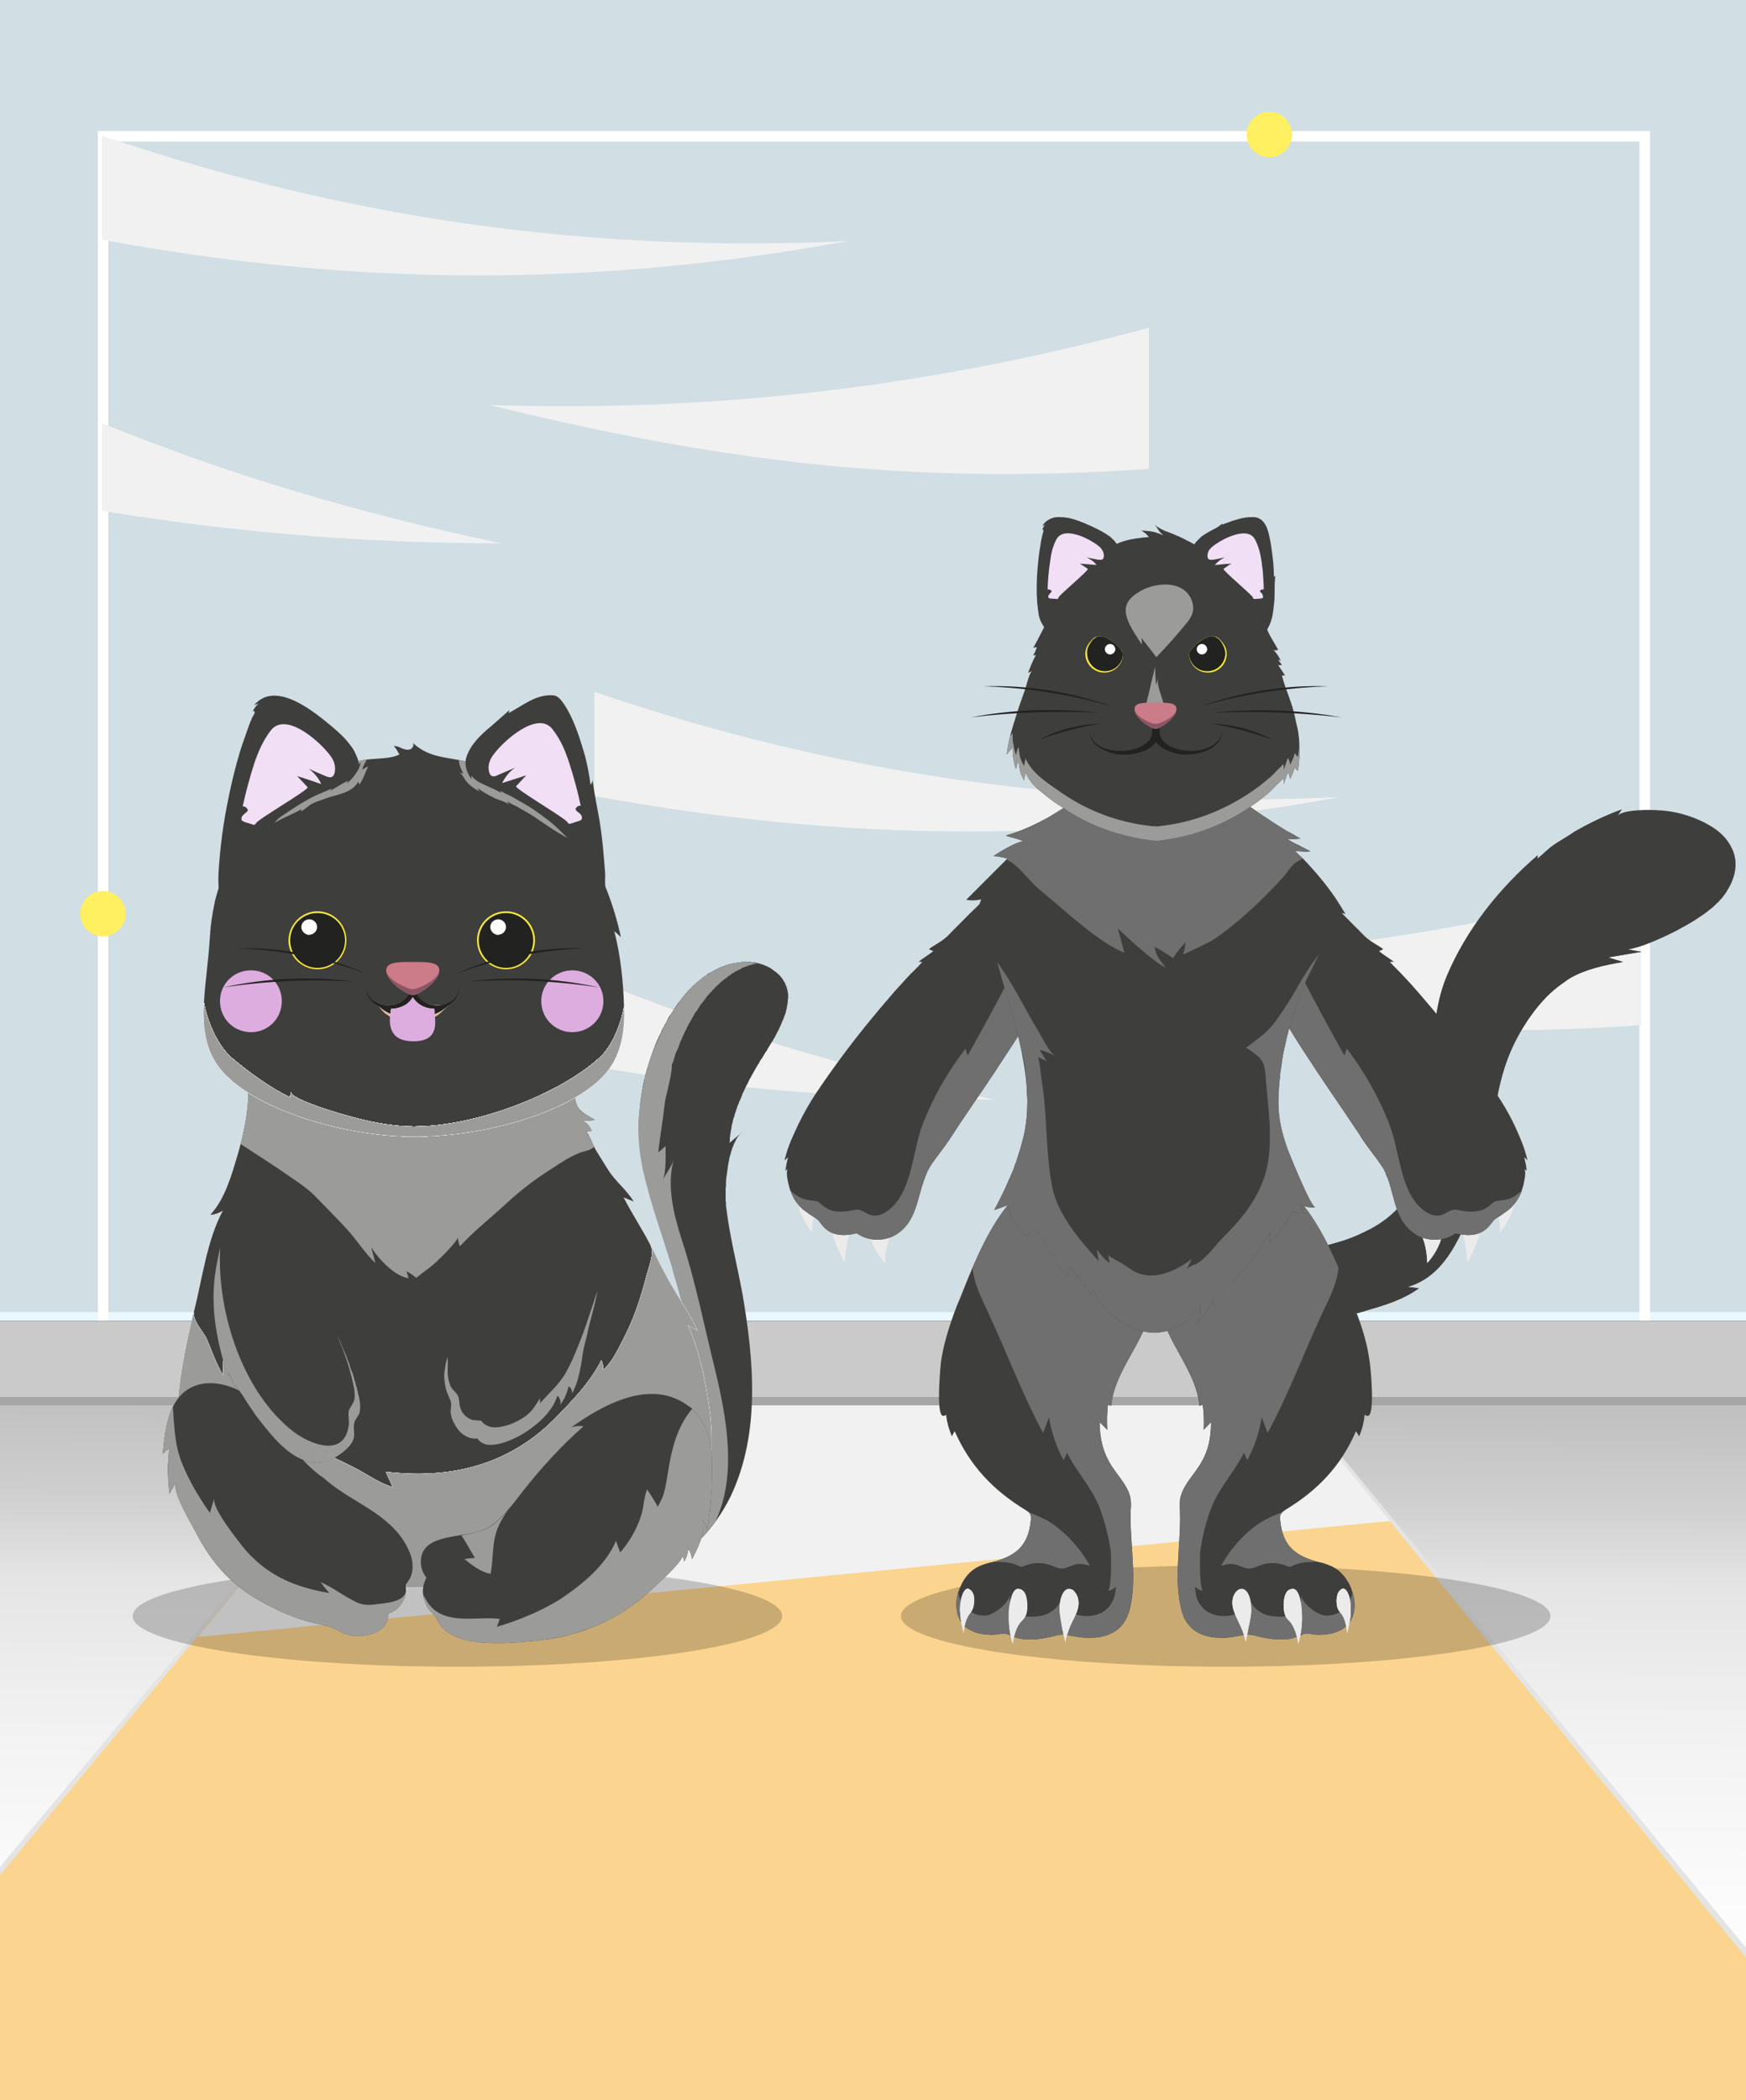 <svg version="1.2" xmlns="http://www.w3.org/2000/svg" viewBox="0 0 500 601" width="500" height="601"><rect x="0" y="0" width="500" height="601" fill="#808080" stroke="none"/><defs><clipPath clipPathUnits="userSpaceOnUse" id="cp1"><path d="m0 0h500v601h-500z"/></clipPath><linearGradient id="P" gradientUnits="userSpaceOnUse"/><linearGradient id="g1" x1="249.1" y1="615.6" x2="250.4" y2="384" href="#P"><stop stop-color="#fff"/><stop offset=".3" stop-color="#fcfcfc"/><stop offset=".5" stop-color="#f3f3f3"/><stop offset=".7" stop-color="#e5e5e5"/><stop offset=".8" stop-color="#d0d0d0"/><stop offset="1" stop-color="#b6b6b6"/><stop offset="1" stop-color="#b0b0b0"/></linearGradient></defs><style>.a{fill:#d1dee4}.b{fill:#cceaf0}.c{mix-blend-mode:multiply;fill:url(#g1)}.d{mix-blend-mode:multiply;fill:#e4e4e4}.e{fill:#fbd58f}.f{mix-blend-mode:multiply;fill:#f1f1f1}.g{fill:#cacaca}.h{fill:#a6a6a6}.i{fill:#e8f8fe}.j{opacity:.2;mix-blend-mode:multiply}.k{fill:none;stroke:#fff;stroke-width:3}.l{fill:#fff061}.m{fill:#3e3e3d}.n{mix-blend-mode:multiply;fill:#3e3e3d}.o{mix-blend-mode:multiply;fill:#6f6f6f}.p{fill:#ebebeb}.q{mix-blend-mode:multiply;fill:#ebebeb}.r{mix-blend-mode:multiply;fill:#9b9b9a}.s{fill:#f9eb37}.t{fill:#222221}.u{fill:#fff}.v{fill:#cc7b88}.w{mix-blend-mode:multiply;fill:#895763}.x{fill:#f1dff5}.y{fill:#d6a656}.z{mix-blend-mode:multiply;fill:#d6a656}.A{mix-blend-mode:multiply;fill:#fff}.B{fill:#e5bda1}.C{fill:#dcadde}.D{mix-blend-mode:multiply;fill:#dcadde}</style><g clip-path="url(#cp1)"><path class="a" d="m0 0h500v378h-500z"/><path class="b" d="m-0.3 382h500.3v222.4h-500.3z"/><path class="c" d="m-0.3 382h500.3v222.4h-500.3z"/><path class="d" d="m540 606h-600l169.8-203.1 262.2-0.9 168 204z"/><path class="e" d="m537.4 606h-594.8l168.7-203.8 259.5-0.2 166.6 204z"/><path class="f" d="m398 435.3l-341.4 33.2 54.7-66.3 259.5-0.2 27.2 33.2z"/><path class="g" d="m0 378.1h500v24.1h-500z"/><path class="h" d="m0 399.8h500v2.4h-500z"/><path class="i" d="m0 375.5h500v2.4h-500z"/><path class="j" d="m351 477c-51.4 0-93-6.5-93-14.5 0-8 41.6-14.5 93-14.5 51.4 0 93 6.5 93 14.5 0 8-41.6 14.5-93 14.5z"/><path class="j" d="m131 477c-51.4 0-93-6.5-93-14.5 0-8 41.6-14.5 93-14.5 51.4 0 93 6.5 93 14.5 0 8-41.6 14.5-93 14.5z"/><path class="k" d="m29.5 378v-339h441.5v339"/><path class="f" d="m143.6 155.5c-39.2 0-76.3-3.1-114.4-9.3v-25.1c37.3 15.2 74.8 26.1 114.4 34.4z"/><path class="f" d="m242.8 69c-72.6 13.3-141.4 13-213.6-0.4v-29.8c70.1 23.9 139.7 33.6 213.6 30.2z"/><path class="f" d="m140.1 115.9c64.7 2.1 126.4-5.2 188.9-22.1v40.4c-68.3 4.7-122.3-2-188.9-18.3z"/><path class="f" d="m284.6 314.7c-39.2 0-76.3-3.1-114.4-9.4v-25c37.3 15.2 74.8 26 114.4 34.4z"/><path class="f" d="m383.8 228.1c-72.6 13.3-141.4 13.1-213.6-0.3v-29.8c70.1 23.9 139.7 33.6 213.6 30.1z"/><path class="f" d="m281.1 275.1c64.7 2 126.4-5.2 188.9-22.1v40.4c-68.3 4.7-122.3-2-188.9-18.3z"/><path class="l" d="m363.5 45c-3.6 0-6.5-2.9-6.5-6.5 0-3.6 2.9-6.5 6.5-6.5 3.6 0 6.5 2.9 6.5 6.5 0 3.6-2.9 6.5-6.5 6.5z"/><path class="l" d="m471.5 268c-3.6 0-6.5-2.9-6.5-6.5 0-3.6 2.9-6.5 6.5-6.5 3.6 0 6.5 2.9 6.5 6.5 0 3.6-2.9 6.5-6.5 6.5z"/><path class="l" d="m29.5 268c-3.6 0-6.5-2.9-6.5-6.5 0-3.6 2.9-6.5 6.5-6.5 3.6 0 6.5 2.9 6.5 6.5 0 3.6-2.9 6.5-6.5 6.5z"/><path class="m" d="m496.2 251.6q-0.6 1.7-1.6 3.2 0 0.1-0.1 0.2-0.1 0.2-0.3 0.5-0.6 0.8-1.2 1.6-0.3 0.3-0.6 0.6-0.1 0.1-0.1 0.2-0.3 0.3-0.7 0.6-0.9 1-2 1.8-0.5 0.4-1 0.8-0.9 0.7-1.9 1.3c-1.4 1-2.8 1.8-4.2 2.6q-0.8 0.4-1.5 0.8-0.2 0.1-0.3 0.2-2.3 1.2-4.5 2.2c-3.1 1.4-6.6 2.9-10 3.5q1.9 0.4 3.8 0.7-4.7 0.8-9.5 1.6 2.2 0.7 4.3 1.3c-5.4 0.9-10.9 2.1-15.3 4.7q-0.7 0.4-1.3 0.9-2.2 1.5-4.1 3.2c-5.2 4.8-9.8 12.2-12.2 18.5-3.3 8.5-4 17.2-5.6 26-1.5 9-4.5 17.8-8.7 26-3.2 6.2-7.5 11.7-14.5 13.7q1.6 0.2 3.2 0.4c-4.1 3-9.2 4.7-14.2 6.1q-1.3 0.4-2.6 0.8c-6.4 1.7-12.9 2.7-19.5 3.1-5.1 0.3-10.1 0.2-15-0.1-8-0.7-24-2.3-27.8-10.7-0.8-1.8-0.8-4 0.5-5.4 0.9-1 2.3-1.4 3.7-1.7q0.7-0.1 1.3-0.2 0.4-0.1 0.8-0.1 0.3-0.1 0.6-0.1 0.6-0.1 1.1-0.2 0.7 0 1.3-0.1c7.2-0.5 14.5 0.5 21.7-0.5 5.7-0.8 11.3-1.3 17-2.2q0.2-0.1 0.5-0.1 1.5-0.3 3.1-0.6 3.3-0.8 6.4-1.8 3.5-1.2 6.7-2.9c3.7-1.9 7-4.4 9.5-7.5 14.4-17.9 4.3-44.7 12.9-65.2 5.6-13.3 15.1-25.2 26.1-34.6q-0.1 0.5-0.1 1c1.6-1.3 2.9-2.7 4.6-3.9 1.9-1.3 4-2.4 5.8-3.7 4.5-2.6 9.1-4.8 13.8-6.5q-0.6 0.9-1.3 1.9c1.4-1.9 9.7-1.8 11.8-1.6 4.6 0.2 9.1 1.5 13.1 3.5q0.4 0.2 0.7 0.4c2.7 1.4 5 3.3 6.4 5.6q0.4 0.6 0.7 1.3c1.3 2.6 1.5 5.6 0.3 8.9z"/><path class="n" d="m496.2 251.6q-0.6 1.7-1.6 3.2 0 0.1-0.1 0.2-0.1 0.2-0.3 0.5-0.6 0.8-1.2 1.6-0.3 0.3-0.6 0.6-0.1 0.1-0.1 0.2-0.3 0.3-0.7 0.6-0.9 1-2 1.8-0.5 0.4-1 0.8-0.9 0.7-1.9 1.3c-1.4 1-2.8 1.8-4.2 2.6q-0.8 0.4-1.5 0.8-0.2 0.1-0.3 0.2-2.3 1.2-4.5 2.2c-3.1 1.4-6.6 2.9-10 3.5q1.9 0.4 3.8 0.7-4.7 0.8-9.5 1.6 2.2 0.7 4.3 1.3c-5.4 0.9-10.9 2.1-15.3 4.7q-0.7 0.4-1.3 0.9-2.2 1.5-4.1 3.2c-5.2 4.8-9.8 12.2-12.2 18.5-3.3 8.5-4 17.2-5.6 26-1.5 9-4.5 17.8-8.7 26-3.2 6.2-7.5 11.7-14.5 13.7q1.6 0.2 3.2 0.4c-4.1 3-9.2 4.7-14.2 6.1q-1.3 0.4-2.6 0.8c-6.4 1.7-12.9 2.7-19.5 3.1-5.1 0.3-10.1 0.2-15-0.1-8-0.7-24-2.3-27.8-10.7-0.8-1.8-0.8-4 0.5-5.4 0.9-1 2.3-1.4 3.7-1.7q0.7-0.1 1.3-0.2 0.4-0.1 0.8-0.1 0.3-0.1 0.6-0.1 0.6-0.1 1.1-0.2 0.7 0 1.3-0.1c7.2-0.5 14.5 0.5 21.7-0.5 5.7-0.8 11.3-1.3 17-2.2q0.2-0.1 0.5-0.1c1-0.2 2.2-0.3 3.1-0.6q3.3-0.8 6.4-1.8 3.5-1.2 6.7-2.9c-0.1 1-0.1 1.9-0.2 2.5-0.4 3.3-0.1 6.2 1.8 9 0.3 0.3 0.5 0.6 0.9 0.8 0.4 0.1 0.9 0 1.3-0.2 4.3-1.5 7.9-4.8 9.8-9q0.2 1 0.5 1.9c-0.1-0.6 2.5-3.9 2.9-4.6q1.5-2.8 3-5.6c1.7-3.6 2.8-7 4-10.7 2.5-7.3 4-14.9 5-22.5 1-7.6 1.2-15 3.6-22.4 2.1-6.4 5.4-12.5 10.2-17.2-0.1 1.5 0 3.1 0.4 4.6 1.9-2.4 4-4.6 6.3-6.5q0 1.1 0 2.2c0-1.4 4.2-2.8 5.2-3.4 2.6-1.5 5.1-3 7.9-4.2 8.5-3.6 17.8-4.9 26.1-9.2 5.1-2.6 9.7-6.5 12.3-11.6q0.6 0.8 1.2 1.5 0.9-2.3 1.8-4.7c1.2 2.6 1.5 5.6 0.3 8.9z"/><path class="m" d="m323.1 461.7q-0.1 0.3-0.2 0.7-0.1 0.2-0.2 0.5-0.1 0.1-0.2 0.3-0.1 0.4-0.4 0.7-0.2 0.4-0.4 0.7c-1.4 1.9-3.3 3-5.4 3.6-1.8 0.5-3.8 0.6-5.8 0.5q-0.6-0.1-1.1-0.1-0.6-0.1-1.1-0.2-0.7-0.1-1.3-0.2-0.5-0.1-1-0.2-0.7-0.2-1.5-0.2c-1 0-1.9 0.2-2.9 0.5-2.6 0.6-5.4 1.1-8.1 0.8q-0.2 0-0.5 0-1.7-0.2-3.3-0.9c-0.5-0.2-1-0.5-1.6-0.6q-0.2 0-0.4-0.1c-0.6 0-1.2 0.1-1.8 0.2-1 0.2-2.2 0.2-3.3 0.1-1.3-0.1-2.6-0.3-3.7-0.8q-0.1 0-0.2-0.1-0.3-0.1-0.6-0.3-0.3-0.1-0.5-0.2-0.3-0.2-0.5-0.3-0.2-0.1-0.3-0.3-0.3-0.1-0.5-0.3-0.3-0.3-0.5-0.6-0.3-0.2-0.5-0.5-0.2-0.3-0.3-0.6c-1.4-2.4-1.4-5.4-0.6-8.1 0.4-1.2 1-2.5 1.6-3.5 1.4-2.2 3.1-3.5 5.2-4.3q1.1-0.4 2.2-0.7 0.5-0.1 1-0.2c6.2-1.7 10.1-4.3 10.8-12 0-0.5 0.1-1.2-0.2-1.7q-0.2-0.3-0.5-0.6-0.4-0.3-0.9-0.6c-9.2-5.6-15.9-12.7-20.2-22.5-0.1 0.2-0.8 1.3-0.8 1.5q-1.3-3-1.7-6.3c-0.1 0.3-0.6 0.5-0.9 0.4-2-0.5-0.7-14-0.5-15.7 0.8-5.3 2.5-10.5 4.4-15.5 1.5-3.5 2.9-7.3 4.6-11.2 3.9-9 8.7-18.1 15.9-23.7 8.9-7 16.4 2.7 22.7 8.5 4.5 4.1 10.9 13.5 12.2 19.5 3 13.6-9.9 22.6-11.1 35.3q-0.4-0.3-0.9-0.5-0.4 3.6-0.2 7.3-1.1-1.1-2.2-2.2c0 4.7 1 8.9 3.6 12.8 2 3.1 4.9 5.9 5.3 9.5 0.1 0.9 0.1 1.9 0 2.8-0.4 9.8 2.2 20.2-0.6 29.6z"/><path class="o" d="m323.1 461.7q-0.1 0.3-0.2 0.7-0.1 0.2-0.2 0.5-0.1 0.1-0.2 0.3-0.1 0.4-0.4 0.7-0.2 0.4-0.4 0.7c-1.4 1.9-3.3 3-5.4 3.6q-3 0.8-7 0.4-0.5-0.1-1.1-0.2-0.6-0.1-1.2-0.2-0.5-0.1-1-0.2-0.7-0.2-1.5-0.2c-1 0-1.9 0.2-2.9 0.5-2.6 0.6-5.4 1.1-8.1 0.8q-0.2 0-0.5 0-1.7-0.2-3.3-0.9c-0.5-0.2-1-0.5-1.6-0.6q-0.2 0-0.4-0.1c-0.6 0-1.2 0.1-1.8 0.2-1 0.2-2.2 0.2-3.3 0.1-1.3-0.1-2.6-0.4-3.7-0.8q-0.1 0-0.2-0.1-0.3-0.1-0.6-0.3-0.3-0.1-0.5-0.2-0.3-0.2-0.5-0.3-0.2-0.1-0.4-0.3-0.2-0.1-0.4-0.3-0.3-0.3-0.6-0.6-0.2-0.2-0.4-0.5-0.2-0.3-0.3-0.6c-1.4-2.4-1.4-5.4-0.6-8.1q0.2 1.1 0.6 2.1c1.3 3 4.5 5 7.7 4.5 2-0.4 6.3-3.4 6.4-5.9 0 1.7 0.2 4.2 1.7 5.3 1.7 1.2 5 1.1 6.9 0.8 3.7-0.6 6.4-3.2 6.9-7.1-0.6 4.6 1.9 6.9 6.2 7.1 4 0.1 7.1-1.7 8.3-5.5 0.3-1 0.4-1.9 0.5-2.9-0.5 0.4-1.9 1.4-2.5 1.1 1.3 0.7 1.1-10.7 1-11.1-0.6-4.3-1.7-8.5-3.2-12.6-2.3-5.9-6.6-10.2-9.3-15.7q-0.5 1-1 2.1c-2.1-3.8-3.5-8-4.2-12.3q-0.8 2.3-1.7 4.5c-6-11.2-10.5-23.3-15.9-34.8-2-4.3-3.9-8.2-4.3-12.5 3.8-9 8.7-18.1 15.9-23.7 8.9-7 16.4 2.7 22.7 8.4 4.4 4.2 10.9 13.6 12.2 19.5 3 13.7-9.9 22.7-11.1 35.3q-0.4-0.2-0.9-0.5-0.5 3.7-0.2 7.4-1.1-1.1-2.2-2.2c0 4.6 1 8.8 3.6 12.8 2 3 4.8 5.8 5.3 9.5 0.1 0.9 0.1 1.9 0 2.8-0.4 9.8 2.2 20.2-0.7 29.6z"/><path class="p" d="m275 459.1q0.1-1.4 0.5-2.5c0.4-1.2 1-2 1.7-2q0.2 0 0.4 0.2c0.5 0.3 1 0.9 1.2 1.6 0.3 1.2 0.2 2.9-0.2 3.9-0.3 0.8-0.7 1.3-1.1 1.8-0.8 1.2-1.4 3.1-1.6 5.3-0.4-1.7-0.8-3.5-0.9-5.3q0-0.6-0.1-1.1 0-1 0.1-1.9z"/><path class="q" d="m274.9 461q0-1 0.1-1.9c0 0.6 0.1 1.5 0.3 2.2 0.1 0.6 0.3 1 0.6 0.9 0.2-0.1 0.4-0.4 0.6-0.7l1.2-2q0.2-0.3 0.3-0.7c0.3-0.7 0.3-1.9 0.1-2.7-0.1-0.2-0.3-0.8-0.5-1.3 0.5 0.3 1 0.9 1.2 1.6 0.3 1.2 0.2 2.9-0.2 4-0.3 0.7-0.7 1.2-1.1 1.7-0.8 1.2-1.4 3.1-1.5 5.3-0.5-1.7-0.8-3.5-1-5.3q0-0.6-0.1-1.1z"/><path class="p" d="m288.9 461.4q0-0.2 0-0.4 0.1-0.6 0.1-1.2 0.2-1.4 0.6-2.7c0.7-2.3 1.6-2.8 2.9-2.2q0.2 0.1 0.4 0.3c0.9 0.8 1.2 2.3 1.3 4.2 0 1-0.1 2-0.4 2.8-0.4 0.9-0.9 1.4-1.4 1.9-1.3 1.4-2 3.8-2.4 6.3-0.9-2.7-1.2-5.9-1.1-9z"/><path class="q" d="m290 470.4c-0.9-2.7-1.2-5.9-1.1-9q0-0.2 0-0.4 0.1-0.6 0.1-1.2c0 0.6 0.2 1.6 0.3 2 0.1 0.5 0.3 1.1 0.6 1.2 0.2 0.1 0.5-0.2 0.7-0.4q0.6-0.5 1.1-1c0.5-0.4 1.1-0.9 1.4-1.7 0.4-0.8 0.3-1.8 0.2-2.8-0.1-0.5-0.2-1.3-0.4-1.9 0.9 0.8 1.2 2.3 1.3 4.2 0 1-0.1 2-0.4 2.8-0.4 0.9-0.9 1.4-1.4 1.9-1.3 1.4-2 3.8-2.4 6.3z"/><path class="p" d="m307 454.9q0.3 0.1 0.5 0.3 0.1 0.1 0.1 0.2c1.2 1.3 1.6 3.2 1 5.2-0.5 1.7-1.4 3.1-2.1 4.7q-0.5 1.2-0.9 2.5c-0.2 0.5-0.7 1.8-0.5 2.4q-0.1-0.3-0.1-0.5-0.5-2.1-0.9-4.2c-0.3-1.8-0.7-3.7-0.7-5.6 0.1-2.7 1.3-6.1 3.6-5z"/><path class="q" d="m303.4 459.9c0.3 1.4 0.6 2.9 1.4 3.8 0.1 0.1 0.2 0.1 0.3 0.1q0 0 0-0.1 0.4-0.9 0.9-1.6c0.3-0.4 0.7-0.8 0.9-1.2 0.6-0.8 0.9-1.8 1-2.9 0.2-1.1-0.2-1.7-0.3-2.6 1.2 1.3 1.6 3.2 1 5.2-0.5 1.7-1.4 3.1-2.1 4.7q-0.5 1.2-0.9 2.5c-0.1 0.5-0.6 1.8-0.5 2.4q-0.1-0.3-0.1-0.5-0.5-2.1-0.9-4.2c-0.3-1.8-0.7-3.7-0.7-5.6z"/><path class="o" d="m307.4 447.9q-0.4 0.2-0.8 0.3c-0.8 0.3-1.5 0.6-2.2 0.7-1.3 0.1-2.5-0.6-3.7-1-2.3-0.8-4.8-0.7-7 0.1-0.5 0.2-0.9 0.4-1.3 0.4-0.4-0.1-0.7-0.2-1-0.4-2.2-1-4.6-1-7-1 6.2-1.7 10.1-4.3 10.8-11.9 0-0.6 0.1-1.3-0.2-1.8q-0.2-0.3-0.5-0.6c1.7 0.8 3.4 1.4 5.1 2.3 5 2.8 9.8 8.1 12.5 13.1-1.8-0.4-2.9-0.8-4.7-0.2z"/><path class="m" d="m338.6 461.7c-2.8-9.4-0.3-19.8-0.7-29.6 0-0.9-0.1-1.9 0-2.8 0.5-3.6 3.3-6.4 5.3-9.5 2.7-3.9 3.6-8.1 3.6-12.8q-1.1 1.1-2.1 2.2 0.2-3.7-0.3-7.3-0.4 0.2-0.9 0.5c-1.2-12.7-14-21.7-11.1-35.3 1.3-6 7.8-15.4 12.3-19.5 6.2-5.8 13.7-15.5 22.7-8.5 7.2 5.6 12 14.7 15.9 23.7 1.6 3.9 3.1 7.7 4.5 11.2 2 5 3.7 10.2 4.4 15.5 0.3 1.7 1.6 15.2-0.4 15.7-0.4 0.1-0.8-0.1-1-0.4q-0.3 3.3-1.6 6.3c0-0.2-0.8-1.3-0.9-1.5-4.2 9.8-10.9 16.9-20.2 22.5q-0.4 0.3-0.8 0.6-0.3 0.3-0.5 0.6c-0.3 0.5-0.3 1.2-0.2 1.7 0.7 7.7 4.6 10.3 10.8 12q0.5 0.1 1 0.2 1.1 0.3 2.1 0.7c2.1 0.8 3.8 2.1 5.2 4.3 0.7 1 1.3 2.3 1.6 3.5 0.9 2.7 0.9 5.7-0.5 8.1q-0.2 0.3-0.3 0.6-0.3 0.3-0.5 0.5-0.3 0.3-0.6 0.6-0.2 0.2-0.4 0.3-0.2 0.2-0.4 0.3-0.2 0.1-0.4 0.3-0.3 0.1-0.5 0.2-0.3 0.2-0.7 0.3-0.1 0.1-0.1 0.1c-1.2 0.5-2.5 0.7-3.7 0.8-1.2 0.1-2.3 0.1-3.4-0.1-0.6-0.1-1.1-0.2-1.7-0.2q-0.3 0.1-0.5 0.1c-0.5 0.1-1 0.4-1.5 0.6q-1.7 0.7-3.3 0.9-0.3 0-0.6 0c-2.7 0.3-5.4-0.2-8.1-0.8-0.9-0.3-1.9-0.5-2.9-0.5q-0.7 0-1.4 0.2-0.6 0.1-1.1 0.2-0.6 0.1-1.2 0.2-0.6 0.1-1.1 0.2-0.6 0-1.1 0.1c-2 0.1-4 0-5.8-0.5-2.2-0.6-4.1-1.7-5.4-3.6q-0.3-0.3-0.5-0.7-0.2-0.3-0.4-0.7-0.1-0.2-0.2-0.3-0.1-0.3-0.1-0.5-0.2-0.4-0.3-0.7z"/><path class="o" d="m338.6 461.7c-2.8-9.4-0.3-19.8-0.7-29.6 0-0.9-0.1-1.9 0.1-2.8 0.4-3.7 3.2-6.5 5.3-9.5 2.6-4 3.6-8.2 3.5-12.8q-1 1.1-2.1 2.2 0.2-3.7-0.3-7.4-0.4 0.3-0.8 0.5c-1.3-12.6-14.1-21.6-11.1-35.3 1.2-5.9 7.7-15.3 12.2-19.5 6.3-5.7 13.7-15.4 22.7-8.4 7.2 5.6 12 14.7 15.9 23.7-0.4 4.3-2.3 8.2-4.4 12.5-5.4 11.5-9.8 23.6-15.9 34.8q-0.8-2.2-1.7-4.5c-0.6 4.3-2.1 8.5-4.1 12.3q-0.5-1.1-1-2.1c-2.7 5.5-7 9.8-9.3 15.7-1.6 4.1-2.6 8.3-3.2 12.6-0.1 0.4-0.3 11.8 1 11.1-0.7 0.3-2-0.7-2.5-1.1 0.1 1 0.2 1.9 0.4 2.9 1.2 3.8 4.4 5.6 8.4 5.5 4.3-0.2 6.8-2.5 6.2-7.1 0.5 3.9 3.2 6.5 6.8 7.1 1.9 0.3 5.2 0.4 6.9-0.8 1.6-1.1 1.8-3.6 1.8-5.3 0 2.5 4.3 5.5 6.4 5.9 3.2 0.5 6.3-1.5 7.6-4.5q0.4-1 0.7-2.1c0.8 2.7 0.8 5.7-0.6 8.1q-0.2 0.3-0.3 0.6-0.2 0.3-0.5 0.5-0.3 0.3-0.5 0.6-0.2 0.2-0.5 0.3-0.2 0.2-0.4 0.3-0.2 0.1-0.4 0.3-0.2 0.1-0.5 0.2-0.3 0.2-0.7 0.3 0 0.1-0.1 0.1c-1.2 0.4-2.4 0.7-3.7 0.8-1.2 0.1-2.3 0.1-3.4-0.1-0.5-0.1-1.1-0.2-1.7-0.2q-0.3 0.1-0.5 0.1c-0.5 0.1-1 0.4-1.5 0.6q-1.7 0.7-3.3 0.9-0.3 0-0.6 0c-2.7 0.3-5.4-0.2-8.1-0.8-0.9-0.3-1.9-0.5-2.9-0.5q-0.7 0-1.4 0.2-0.5 0.1-1.1 0.2-0.6 0.1-1.2 0.2-0.6 0.1-1.1 0.2-3.9 0.4-6.9-0.4c-2.2-0.6-4.1-1.7-5.4-3.6q-0.3-0.3-0.5-0.7-0.2-0.3-0.4-0.7-0.1-0.2-0.2-0.3-0.1-0.3-0.1-0.5-0.2-0.4-0.3-0.7z"/><path class="o" d="m349.7 448.1c2.7-5 7.4-10.3 12.5-13.1 1.6-0.9 3.4-1.6 5.1-2.3q-0.3 0.3-0.5 0.6c-0.3 0.5-0.3 1.2-0.2 1.7 0.7 7.7 4.6 10.3 10.8 12-2.4 0-4.8 0-7 1-0.4 0.2-0.7 0.3-1 0.4-0.5 0-0.9-0.2-1.3-0.4-2.2-0.8-4.8-0.9-7-0.1-1.2 0.4-2.5 1.1-3.7 1-0.8-0.1-1.5-0.4-2.2-0.7q-0.4-0.1-0.9-0.3c-1.7-0.6-2.9-0.2-4.6 0.2z"/><path class="p" d="m386.8 461q0 0.5 0 1.1c-0.2 1.8-0.6 3.6-1 5.3-0.2-2.1-0.7-4.1-1.5-5.3-0.4-0.5-0.9-1-1.2-1.7-0.4-1.1-0.5-2.8-0.1-4 0.1-0.7 0.7-1.3 1.1-1.6q0.3-0.2 0.5-0.2c0.7 0 1.3 0.8 1.7 2q0.4 1.1 0.5 2.5 0 0.9 0 1.9z"/><path class="q" d="m386.8 461q0 0.5 0 1.1c-0.2 1.8-0.6 3.6-1 5.3-0.2-2.1-0.7-4.1-1.5-5.3-0.4-0.5-0.9-1-1.2-1.7-0.4-1.1-0.5-2.8-0.1-4 0.1-0.7 0.7-1.3 1.1-1.6-0.2 0.5-0.4 1.1-0.4 1.3-0.3 0.8-0.3 2 0 2.7q0.2 0.4 0.4 0.7l1.2 2c0.2 0.3 0.3 0.6 0.6 0.7 0.2 0.1 0.4-0.3 0.6-0.9 0.1-0.7 0.2-1.6 0.3-2.2q0 0.9 0 1.9z"/><path class="p" d="m371.8 470.4c-0.4-2.5-1.2-4.9-2.4-6.3-0.5-0.5-1.1-1-1.4-1.9-0.3-0.8-0.4-1.8-0.4-2.8 0-1.9 0.4-3.4 1.2-4.2q0.2-0.2 0.5-0.3c1.2-0.6 2.2-0.1 2.9 2.2q0.4 1.3 0.5 2.7 0.1 0.6 0.1 1.2 0 0.2 0 0.4c0.2 3.1-0.2 6.3-1 9z"/><path class="q" d="m371.8 470.4c-0.4-2.5-1.2-4.9-2.4-6.3-0.5-0.5-1.1-1-1.4-1.9-0.3-0.8-0.4-1.8-0.4-2.8 0-1.9 0.4-3.4 1.2-4.2-0.2 0.6-0.3 1.4-0.3 1.9-0.2 1-0.2 2 0.1 2.8 0.4 0.8 0.9 1.3 1.4 1.7q0.6 0.5 1.2 1c0.2 0.2 0.4 0.5 0.7 0.4 0.3-0.1 0.4-0.7 0.5-1.2 0.2-0.4 0.4-1.4 0.3-2q0.1 0.6 0.1 1.2 0 0.2 0 0.4c0.2 3.1-0.2 6.3-1 9z"/><path class="p" d="m358.3 459.9c0.1 1.9-0.3 3.8-0.7 5.6q-0.4 2.1-0.8 4.2-0.1 0.2-0.1 0.5c0.1-0.6-0.4-1.9-0.5-2.4q-0.4-1.3-1-2.5c-0.7-1.6-1.5-3-2-4.7-0.6-2-0.3-3.9 0.9-5.2q0.1-0.1 0.2-0.2 0.2-0.2 0.4-0.3c2.3-1.1 3.6 2.3 3.6 5z"/><path class="q" d="m358.3 459.9c0.1 1.9-0.3 3.8-0.7 5.6q-0.4 2.1-0.8 4.2-0.1 0.2-0.1 0.5c0.1-0.6-0.4-1.9-0.5-2.4q-0.4-1.3-1-2.5c-0.7-1.6-1.5-3-2-4.7-0.6-2-0.3-3.9 0.9-5.2-0.1 0.9-0.4 1.5-0.3 2.6 0.1 1.1 0.5 2.1 1 2.9 0.3 0.4 0.7 0.8 1 1.2q0.5 0.7 0.8 1.6 0.1 0.1 0.1 0.1c0.1 0 0.2 0 0.2-0.1 0.8-0.9 1.2-2.4 1.4-3.8z"/><path class="p" d="m249.8 355.7q-0.4-1.2-0.5-2.5c-0.1-0.7 0.4-0.9 1-1.2 0.5-0.3 1.8-0.4 2.4-0.4 0.5-0.1 1.1 0 1.6 0.3 0.2 0 1.3 0.7 1.2 1-1.5 2.1-2.1 6-2 8.5-1.3-1.1-3.2-4-3.7-5.7z"/><path class="q" d="m254.3 351.9c0.2 0 1.3 0.8 1.2 1-1.5 2.1-2.1 6-2.1 8.5q-0.2-0.2-0.5-0.6c-0.3-0.2-0.3-1-0.3-1.4-0.2-0.9 0.3-2.5-0.5-3.2-0.3-0.3-0.8-0.3-1.2-0.3-0.1 0-1 0-1 0.1q-0.1-0.1-0.1-0.2-0.4-1.3-0.5-2.6c-0.1-0.7 0.5-0.9 1-1.2 0.5-0.3 1.8-0.4 2.4-0.4 0.5 0 1.1 0 1.6 0.3z"/><path class="p" d="m244.2 351.3c-1.6 1.9-2.1 7.3-2.3 9.8-0.2-0.3-0.6-0.8-0.9-1.5-0.8-1.5-1.7-3.8-2.2-5.2q-0.2-0.6-0.2-1-0.3-1.3-0.3-2.6 0-0.1 0-0.2c0.2-0.4 0.6-0.7 1.2-0.9 0.5-0.2 1.1-0.3 1.6-0.2 0.6 0 1.2 0.2 1.7 0.5 0.1 0 1.6 1.1 1.4 1.3z"/><path class="q" d="m244.2 351.3c-1.6 1.9-2.1 7.3-2.3 9.8-0.2-0.3-0.6-0.8-0.9-1.5-0.2-0.4 0.2-1.1 0.3-1.5 0.1-0.5 0.3-1.6 0-2.2-0.1-0.4-0.9-0.7-1.3-0.9-0.4-0.2-0.8-0.4-1.2-0.6q-0.2-0.6-0.3-1-0.2-1.3-0.2-2.6 0-0.1 0-0.2c0.2-0.4 0.6-0.7 1.2-0.9 0.5-0.2 1.1-0.3 1.6-0.2 0.6 0 1.2 0.2 1.6 0.5 0.2 0 1.7 1.1 1.5 1.3z"/><path class="p" d="m234.4 344.4c-1.4 2.1-1.9 5.6-1.8 8.1q-0.3-0.3-0.7-0.7c-0.9-1.1-1.8-2.8-2.4-4.1q-0.2-0.4-0.3-0.8-0.4-1.2-0.4-2.5c-0.1-0.7 0.4-1 1-1.3 0.5-0.2 1.1-0.4 1.6-0.4 0.6 0 1.4 0.4 1.9 0.7 0.2 0 1.3 0.8 1.1 1z"/><path class="q" d="m234.4 344.4c-1.4 2.1-1.9 5.6-1.8 8.1q-0.3-0.3-0.7-0.7c-0.3-0.4-0.3-1.1-0.3-1.6 0-0.6 0-0.9-0.5-1.3q-0.8-0.6-1.6-1.2-0.2-0.4-0.3-0.8-0.4-1.2-0.5-2.5c0-0.7 0.5-1 1.1-1.3 0.5-0.2 1.1-0.4 1.6-0.4 0.6 0 1.4 0.4 1.9 0.7 0.1 0 1.3 0.7 1.1 1z"/><path class="m" d="m314.6 239.1q-0.1 0.5-0.1 1c-0.7 7.2-3.8 14.8-6.2 21.6-1.1 3.3-2.4 6.5-3.7 9.8-2.1 5.4-4.5 10.4-7.4 15.4q-3.8 7-8.2 13.6-2 3.1-4 6.1c-3.5 5.3-7.1 10.4-10.6 15.7q-1.1 1.7-2.3 3.5c-1.8 2.8-4 5.3-5.8 8.1q-0.1 0.3-0.3 0.6-0.4 0.6-0.6 1.2-0.2 0.4-0.3 0.7-0.2 0.5-0.4 1.1c-2.1 5.6-2.3 12.1-7.9 15.7-3.2 2.1-7.7 2.1-10.9 0.1-0.2-0.1-0.4-0.3-0.6-0.3-0.2 0-0.4 0-0.6 0.1-3.9 0.8-7.2 0.4-9.6-2.9-0.3-0.3-0.5-0.7-0.8-1-0.4-0.4-0.9-0.7-1.4-1q-1-0.6-1.9-1.3-0.5-0.4-1-0.7-0.1-0.1-0.2-0.2c-0.7-0.6-1.2-1.3-1.8-2q-1-1.4-1.6-3.2 0-0.1-0.1-0.1-0.2-0.7-0.4-1.4 0-0.2-0.1-0.4c-0.3-1.4-0.7-3-0.3-4.4l-0.6 0.6c0.2-1.3 0.4-2.6 0.8-3.9q-0.5 0.4-1 0.9 0.1-0.7 0.3-1.3c0.8-3.1 2.3-6.2 3.7-9.2q2.2-4.5 4.9-8.6 6.9-10.3 14.7-19.9 3.9-4.8 8-9.5 2.1-2.3 4.2-4.6c1.2-1.2 2.5-2.4 3.6-3.7-0.1 0-1-0.1-1.1 0 1.3-1.1 2.9-2 4.3-3.1q-0.7-0.2-1.3-0.6c1.4-1 3-1.8 4.4-2.9 1.3-1 2.4-2.4 3.6-3.5q3.9-4 7.9-7.8 7.6-7.4 15.4-14.6 0.3-0.2 0.5-0.4 3.4-3.1 6.7-6.1c1.7-1.5 3.6-3.1 5.8-3.2 3.6-0.2 4.5 2.6 4.3 6z"/><path class="o" d="m314.6 239.1q-0.1 0.5-0.1 1c-0.7 7.2-3.8 14.8-6.2 21.6-1.1 3.3-2.4 6.5-3.7 9.8-2.1 5.4-4.5 10.4-7.4 15.4q-3.8 7-8.2 13.6-2 3.1-4 6.1c-3.5 5.3-7.1 10.4-10.6 15.7q-1.1 1.7-2.3 3.5c-1.8 2.8-4 5.3-5.8 8.1q-0.1 0.3-0.3 0.6-0.4 0.6-0.6 1.2-0.2 0.4-0.3 0.7-0.2 0.5-0.4 1.1c-2.1 5.6-2.3 12.1-7.9 15.7-3.2 2.1-7.7 2.1-10.9 0.1-0.2-0.1-0.4-0.3-0.6-0.3-0.2 0-0.4 0-0.6 0.1-3.9 0.8-7.2 0.4-9.6-2.9-0.3-0.3-0.5-0.7-0.8-1-0.4-0.4-0.9-0.7-1.4-1q-1-0.6-1.9-1.3-0.5-0.4-1-0.7-0.1-0.1-0.2-0.2c-0.7-0.6-1.2-1.3-1.8-2q-1-1.4-1.6-3.2 0-0.1-0.1-0.1c1.6 1.5 3.5 2.6 5.6 2.8 0.6 0.1 1.3 0.1 1.9 0.3 0.6 0.1 0.8 0.4 1.3 0.8 0.8 0.7 1.7 1.3 2.7 1.7 2 0.7 4.2 0.5 6.3 0.1 0.5-0.1 1.1-0.3 1.6-0.2 1.3 0.1 2.3 1.1 3.5 1.5 3.4 1.1 6.9-2.4 8.5-5 3.8-6.2 4-14.6 6.7-21.4 3-7.6 7.1-14.7 12.1-21.2q0.3 1 0.6 2c1.5-2.8 19.2-33.7 16.6-34.6-0.8-0.3-1.7-0.1-2.3 0.4q0.7-2.9 1.4-5.8-1.9 0.3-3.8 0.6c0.5-0.4 1.7-4.4 2-4.9q1.1-2.8 2.3-5.5c1.4-3.1 2.8-6.3 4-9.5q0.2-0.2 0.5-0.4 3.4-3.1 6.7-6.2c1.7-1.4 3.6-3 5.8-3.1 3.6-0.2 4.4 2.6 4.2 6z"/><path class="p" d="m408.7 361.4c0-2.5-0.6-6.4-2-8.5-0.2-0.3 1-1 1.1-1 0.5-0.3 1.1-0.4 1.7-0.3 0.5 0 1.8 0.1 2.3 0.4 0.6 0.3 1.1 0.5 1.1 1.2q-0.1 1.3-0.6 2.5c-0.5 1.7-2.3 4.6-3.6 5.7z"/><path class="q" d="m407.8 351.9c0.5-0.3 1.1-0.3 1.6-0.3 0.6 0 1.9 0.1 2.4 0.4 0.6 0.3 1.1 0.5 1.1 1.2q-0.1 1.3-0.6 2.6 0 0.1 0 0.2c0-0.1-1-0.1-1.1-0.1-0.4 0-0.9 0-1.2 0.3-0.8 0.7-0.2 2.3-0.4 3.2-0.1 0.4-0.1 1.2-0.3 1.4q-0.3 0.4-0.6 0.6c0-2.5-0.6-6.4-2-8.5-0.2-0.3 1-1 1.1-1z"/><path class="p" d="m419.4 350c0.5-0.3 1-0.5 1.6-0.5 0.6-0.1 1.1 0 1.6 0.2 0.7 0.2 1 0.5 1.2 0.9q0 0.1 0 0.2 0.1 1.3-0.2 2.6-0.1 0.4-0.3 1c-0.5 1.4-1.3 3.7-2.2 5.2-0.3 0.7-0.6 1.2-0.9 1.5-0.2-2.5-0.6-7.9-2.3-9.8-0.2-0.2 1.3-1.2 1.5-1.3z"/><path class="q" d="m419.4 350c0.5-0.3 1-0.5 1.6-0.5 0.6-0.1 1.1 0 1.6 0.2 0.7 0.2 1 0.5 1.2 0.9q0 0.1 0 0.2 0.1 1.3-0.2 2.6-0.1 0.4-0.3 1c-0.4 0.2-0.8 0.4-1.2 0.6-0.4 0.2-1.1 0.5-1.3 0.9-0.2 0.6 0 1.7 0.1 2.2 0 0.4 0.4 1.1 0.2 1.5-0.3 0.7-0.6 1.2-0.9 1.5-0.2-2.5-0.6-7.9-2.3-9.8-0.2-0.2 1.4-1.2 1.5-1.3z"/><path class="p" d="m427.7 344.4c-0.1-0.3 1-1 1.1-1 0.6-0.3 1.3-0.7 1.9-0.7 0.5 0 1.1 0.2 1.6 0.4 0.6 0.3 1.1 0.6 1.1 1.3q-0.1 1.3-0.5 2.5-0.1 0.4-0.3 0.8c-0.5 1.3-1.5 3-2.4 4.1q-0.3 0.4-0.6 0.7c0-2.5-0.4-6-1.9-8.1z"/><path class="q" d="m428.8 343.4c0.6-0.3 1.3-0.7 1.9-0.7 0.5 0 1.1 0.2 1.6 0.4 0.6 0.3 1.1 0.6 1.1 1.3q-0.1 1.3-0.5 2.5-0.1 0.4-0.3 0.8-0.8 0.6-1.5 1.2c-0.5 0.4-0.6 0.7-0.6 1.3 0.1 0.5 0 1.2-0.3 1.6q-0.3 0.4-0.6 0.7c0-2.5-0.4-6-1.9-8.1-0.1-0.3 1-1 1.1-1z"/><path class="m" d="m347.6 239.1c-0.2-3.4 0.6-6.2 4.2-6 2.2 0.1 4.1 1.7 5.8 3.2q3.4 3 6.7 6.1 0.3 0.2 0.5 0.4 7.8 7.2 15.4 14.6 4 3.8 7.9 7.8c1.2 1.1 2.3 2.5 3.6 3.5 1.4 1.1 3 1.9 4.4 2.9q-0.5 0.4-1.2 0.6c1.3 1.1 2.9 2 4.3 3.1-0.1-0.1-1 0-1.2 0 1.2 1.3 2.5 2.5 3.6 3.7q2.2 2.3 4.2 4.6 4.1 4.7 8 9.5 7.8 9.6 14.7 19.9 2.8 4.1 5 8.6c1.4 3 2.8 6.1 3.6 9.2q0.2 0.6 0.3 1.3-0.4-0.5-0.9-0.9c0.3 1.3 0.6 2.6 0.7 3.9l-0.6-0.6c0.4 1.4 0 3-0.3 4.4q0 0.2-0.1 0.4-0.2 0.7-0.4 1.4 0 0 0 0.1-0.7 1.8-1.7 3.2c-0.6 0.7-1.1 1.4-1.8 2q-0.1 0.1-0.2 0.2-0.5 0.3-1 0.7-0.9 0.7-1.9 1.3c-0.5 0.3-1 0.6-1.4 1-0.3 0.3-0.5 0.7-0.8 1-2.4 3.3-5.7 3.7-9.6 2.9-0.2-0.1-0.4-0.1-0.6-0.1-0.2 0-0.4 0.2-0.5 0.3-3.2 2-7.8 2-11-0.1-5.6-3.6-5.8-10.1-7.8-15.7q-0.2-0.6-0.5-1.1-0.1-0.3-0.2-0.7-0.3-0.6-0.6-1.2-0.2-0.3-0.4-0.6c-1.8-2.8-4-5.3-5.8-8.1q-1.1-1.8-2.3-3.5c-3.5-5.3-7.1-10.4-10.6-15.7q-2-3-4-6.1-4.3-6.6-8.2-13.6c-2.8-5-5.3-10-7.4-15.4-1.2-3.3-2.6-6.5-3.7-9.8-2.4-6.8-5.4-14.4-6.1-21.6q-0.1-0.5-0.1-1z"/><path class="o" d="m347.6 239.1c-0.2-3.4 0.6-6.2 4.2-6 2.3 0.1 4.1 1.7 5.8 3.1q3.4 3.1 6.7 6.2 0.3 0.2 0.5 0.4c1.2 3.2 2.6 6.4 4 9.5q1.2 2.7 2.4 5.5c0.2 0.5 1.5 4.5 1.9 4.9q-1.9-0.3-3.8-0.6 0.7 2.9 1.4 5.8c-0.6-0.5-1.5-0.7-2.3-0.4-2.5 0.9 15.1 31.8 16.6 34.6q0.3-1 0.7-2c4.9 6.5 9 13.6 12 21.2 2.7 6.8 3 15.2 6.7 21.4 1.6 2.6 5.1 6.1 8.5 5 1.2-0.4 2.3-1.4 3.5-1.5 0.6-0.1 1.1 0.1 1.7 0.2 2 0.4 4.2 0.6 6.3-0.1 1-0.4 1.9-1 2.7-1.7 0.4-0.4 0.7-0.7 1.2-0.8 0.6-0.2 1.3-0.2 1.9-0.3 2.2-0.2 4.1-1.3 5.6-2.8q0 0 0 0.1-0.7 1.8-1.7 3.2c-0.6 0.7-1.1 1.4-1.8 2q-0.1 0.1-0.2 0.2-0.5 0.3-1 0.7-0.9 0.7-1.9 1.3c-0.5 0.3-1 0.6-1.4 1-0.3 0.3-0.5 0.7-0.8 1-2.4 3.3-5.7 3.7-9.6 2.9-0.2-0.1-0.4-0.1-0.6-0.1-0.2 0-0.4 0.2-0.5 0.3-3.2 2-7.8 2-11-0.1-5.6-3.6-5.8-10.1-7.8-15.7q-0.2-0.6-0.5-1.1-0.1-0.3-0.2-0.7-0.3-0.6-0.6-1.2-0.2-0.3-0.4-0.6c-1.8-2.8-4-5.3-5.8-8.1q-1.1-1.8-2.3-3.5c-3.5-5.3-7.1-10.4-10.6-15.7q-2-3-4-6.1-4.3-6.6-8.2-13.6c-2.8-5-5.3-10-7.4-15.4-1.2-3.3-2.6-6.5-3.7-9.8-2.4-6.8-5.4-14.4-6.1-21.6q-0.1-0.5-0.1-1z"/><path class="m" d="m383 263.6q-1.3-0.2-2.6-0.5c0.1 0.4 1.7 5.2 2 5.2-1 0-2-0.3-2.8-0.8 0.4 0.3-0.6 2.8-1.9 5.6-1.6 3.2-3.4 6.8-3.7 7.4q-2.4 5.7-4.2 11.6-0.3 0.8-0.5 1.7-0.3 1-0.5 2-0.2 0.6-0.4 1.3-0.2 0.9-0.4 1.8-0.3 1.5-0.6 3.1-0.3 1.7-0.5 3.4-0.2 0.8-0.3 1.6 0 0.2 0 0.3 0 0.1 0 0.3 0 0 0 0.1c-0.3 2.4-0.5 4.7-0.5 7.1-0.2 5.9 1.5 11.6 3.8 17 0.5 1.2 5.6 13.7 6.7 13.7-1.5 0.2-3-0.1-4.3-0.9q0.6 1.4 1.1 2.8-1.3-0.3-2.6-0.5c-0.2-0.1-0.5-0.1-0.7 0-0.2 0.1-0.3 0.3-0.4 0.4-1 1.8-2 3.6-3.2 5.2-0.6 0.8-2.8 2.5-2.8 3.4q0-1.7 0-3.4c-3.9 8-11.1 14-16 21.4q-0.1-1-0.2-2c-1.2 2.7-2.9 5.1-4.9 7 0.8-1.6 1.2-3.5 1.2-5.5-0.9 2.4-3.7 4.5-5.4 5.7q-0.8 0.5-1.6 0.8c-0.2 0.1-0.4 0.3-0.6 0.3q-0.6 0.3-1.2 0.5-0.5 0.2-1.1 0.3-0.1 0-0.1 0-0.6 0.2-1.1 0.2-0.6 0.1-1.2 0.2c-7.6 0.4-15.7-5.7-18.7-12.5 0.2 0.6 0 1.2-0.3 1.8-1.9-2.8-4-5.8-6.4-8.1-0.4 1-0.5 1.9-0.7 3-2.2-3.5-4.4-6.8-6.5-10.2-1.7-2.8-2.5-5.7-4.7-1.4-2.8-2.3-4.8-5.6-5.6-9.1q-1.9 0.7-3.9 1.4c1.6-2.9 3.1-6 4.4-9.1q0 0 0.1-0.1 0.2-0.6 0.5-1.2 0.6-1.3 1-2.7 0.3-0.6 0.5-1.3 0.2-0.6 0.4-1.3 0.7-2 1.2-4.1 0.2-0.7 0.4-1.5c0.7-3.3 1-6.6 1-9.9q0-0.9-0.1-1.8c-0.1-4.4-0.8-8.7-1.7-13.1-1.1-5.4-2.7-10.7-4.2-15.8q-0.1-0.3-0.2-0.6c-0.9-2.8-1.6-5.7-2.5-8.6q-0.1-0.4-0.2-0.8c-0.7-2.1-1.6-4.1-1.8-6.3q-1.1 0.8-2.3 1.6c0.4-0.3 0.6-4.9 0.8-5.7 0.3-1.5 0.4-3.2 1.3-4.5q-1.5 0.1-3 0.2 0.2-1.2 0.7-2.3c-1.4 0.3-2.9 0.4-4.3 0.1q5.7-5.7 11.5-11.5 0.2-0.2 0.3-0.3c-1.3-0.3-2.6-0.7-4-0.7 1.1-0.8 7.6-4.8 8.8-4.1-1.3-0.8-3.7-1.2-5.2-1.8 3.2-0.9 6.3-2.2 9.3-3.7q0.5-0.2 0.9-0.5 0.3-0.1 0.6-0.3 0.4-0.2 0.8-0.4 0 0 0 0c2.6-1.5 5.2-3.2 7.8-4.8q0.1 0 0.1-0.1 0.1 0 0.1-0.1 0.3-0.1 0.6-0.3 0 0 0-0.1 0.4-0.2 0.7-0.4 0.5-0.3 0.9-0.6 0.7-0.4 1.3-0.8 0.2-0.1 0.3-0.2c0.6-0.3 1.1-0.7 1.6-1.1q0.6-0.4 1.1-0.7 0.1 0 0.1-0.1 0.2-0.1 0.3-0.2 0 0 0.1 0c1.1-0.8 2.4-1.5 3.6-2.1q0.6-0.3 1.2-0.6 0.9-0.5 1.7-0.8 0.6-0.3 1.3-0.6 0.2-0.1 0.5-0.2 0.3-0.1 0.6-0.2 0.3-0.1 0.6-0.2 0.2-0.1 0.5-0.1 0.5-0.2 1-0.4 0.7-0.2 1.4-0.3c0.1 0 0.3-0.1 0.4-0.1q0.3 0 0.6-0.1 0 0 0 0 0.3 0 0.7-0.1 0.7-0.1 1.5-0.2 0.1 0 0.3 0 0.4 0 0.9 0h1.4q0.4 0 0.9 0 0.4 0.1 0.8 0.1 0.4 0 0.7 0.1 0.5 0.1 1 0.2 0.1 0 0.1 0 0.3 0.1 0.6 0.2 0.3 0 0.6 0.1 0.4 0.1 0.7 0.2c1.9 0.5 3.7 1.2 5.4 2.1 0.6 0.2 1.1 0.6 1.6 0.8q0.4 0.3 0.9 0.5 0.1 0.1 0.2 0.2c1.1 0.6 2.2 1.4 3.2 2 2.2 1.4 4.3 2.8 6.3 4.3q0 0 0.1 0 0 0 0 0 0.1 0.1 0.2 0.1c2.2 1.6 4.4 3.2 6.5 4.5q0.5 0.3 0.9 0.6c1.4 1 2.8 1.8 4.2 2.7q0.7 0.4 1.4 0.8 0 0 0.1 0 0.6 0.4 1.2 0.7c0.6 0.3 1.3 0.9 2 1q-1.3 0.2-2.5 0.3c-0.4 0-1.2 0-1.6-0.2 1.1 0.6 2.1 1.3 3.3 1.8 1.2 0.6 2.3 1.2 3.5 1.8-0.3 0.1-0.6 0.1-1 0.1h-0.2q-0.4 0-0.8 0-0.8-0.1-1.5-0.1-0.1 0-0.2 0 0 0 0 0c-0.2 0-0.6 0.1-0.7-0.1q1.1 1.1 2.3 2.2c3.3 3.4 6.5 7.2 9.2 11.1q1.6 2.4 3 4.8c-1.1-0.5-4.4-0.6-5.1-1.3q1.5 1.5 2.8 3.3z"/><path class="o" d="m376.6 345.5c-1.5 0.2-3-0.1-4.3-0.9q0.5 1.4 1.1 2.8-1.3-0.3-2.6-0.5c-0.3-0.1-0.5-0.1-0.8 0-0.1 0.1-0.2 0.3-0.3 0.4-1 1.8-2 3.6-3.2 5.2-0.6 0.8-2.8 2.5-2.8 3.4q0-1.7 0-3.4c-3.9 8-11.1 14-16 21.5q-0.1-1.1-0.2-2.1c-1.2 2.7-2.9 5.1-4.9 7 0.8-1.6 1.2-3.5 1.2-5.5-0.9 2.5-3.7 4.5-5.4 5.7q-0.8 0.5-1.6 0.9c-0.2 0.1-0.4 0.2-0.6 0.3q-0.6 0.2-1.2 0.4-0.5 0.2-1.1 0.3-0.1 0-0.1 0-0.6 0.2-1.1 0.2-0.6 0.2-1.2 0.2c-7.6 0.4-15.7-5.7-18.7-12.5 0.2 0.6 0 1.3-0.3 1.8-1.9-2.8-4-5.8-6.4-8.1-0.4 1-0.5 2-0.7 3-2.2-3.4-4.4-6.7-6.5-10.2-1.7-2.8-2.5-5.7-4.7-1.4-2.8-2.3-4.8-5.6-5.6-9.1q-1.9 0.8-3.9 1.4c1.6-2.9 3.1-5.9 4.4-9q0-0.1 0.1-0.2 0.2-0.6 0.5-1.2 0.6-1.3 1-2.6 0.3-0.7 0.5-1.4 0.2-0.6 0.4-1.3 0.7-2 1.2-4.1 0.2-0.7 0.4-1.5c0.7-3.2 1-6.5 1-9.8q0-1-0.1-1.9 0-0.3 0-0.5c-0.2-4-0.4-8.7-1.7-12.5q0 0 0 0c-1.1-5.5-2.7-10.8-4.2-15.8q-0.1-0.3-0.2-0.6c-0.9-2.9-1.6-5.8-2.5-8.6 4.6 6.1 7.8 13.2 11.8 19.7 1.3 2.2 3 5.9 5 7.4-1.3-0.9-2.9-1.6-4.6-1.9q1 1.6 2.1 3.2-1.2-0.6-2.5-1.1c0.7 2.9 0.8 5.7 1.3 8.6 1.3 9.4 0.9 19 2.7 28.4 1.5 7.9 7.9 15.3 13.3 21.3-0.2-1.1-0.3-2.3-0.5-3.4 1 1.6 2.3 3 3.7 4q-0.3-1.2-0.5-2.5c0.1 0.7 3.3 2.1 3.9 2.5 1.4 0.9 2.8 2 4.3 2.7 5.3 2.3 11.3-0.5 15.8-3.9q-0.8 1.6-1.6 3.2c0.6-1.2 2.7-1.5 3.6-2.2 2.9-2.1 4.7-4.9 7-7.2 6.1-6 11.1-12.6 12.7-20.8 1.5-8.2 0.1-16.7-0.5-24.3-0.2-2.5-0.1-5-2.5-6.9-0.4-0.2-2.8-2.4-3.3-2.1 2.6-2.1 6-4.3 8.1-7.1 2.2-3 4.3-6.1 6.3-9.6q2.9-5.3 6.6-10.2c-1.5 3.2-3.4 6.8-3.6 7.4q-2.5 5.7-4.3 11.6-0.2 0.8-0.5 1.7-0.3 1-0.5 2-0.2 0.6-0.3 1.3-0.2 0.9-0.4 1.8-0.4 1.5-0.7 3.1-0.3 1.7-0.5 3.4-0.1 0.8-0.2 1.6 0 0.2-0.1 0.3 0 0.1 0 0.3 0 0 0 0.1c-0.3 2.4-0.4 4.7-0.5 7.1-0.1 5.9 1.5 11.6 3.8 17 0.5 1.2 5.6 13.7 6.8 13.7z"/><path class="o" d="m375.2 243.6c-0.3 0.1-0.6 0.2-1 0.2h-0.2c-0.6-0.1-1.7-0.1-2.5-0.2q0 0 0 0c-0.4 0-0.6 0-0.7 0q1.1 1 2.3 2.1-0.8 0.4-1.5 0.8c-1.9 1.1-2.8 3.1-4.3 4.7-2.2 2.4-4.5 4.8-6.8 7-4.5 4.3-9 8.1-13.3 10.9-1.1 0.7-8.4 4.1-8.4 4.1 0 0 0.7-2.3 0.7-3.5-1.4 1.4-2.6 2.9-3.6 4.5-1.7-1.1-3.4-2.4-5.3-3.2 0.4 2.5 1.9 4.3 3.3 5.9-3.4-1.2-13.8-11.2-13.8-11.2 0 0 1.3 4.8 1.9 7-7.6-3.2-15.5-10.8-24.9-18.6-2.4-2.1-5.6-6.7-8.9-8.1q0.1-0.1 0.3-0.3c-1.3-0.3-2.6-0.6-4-0.7 1.1-0.8 7.6-4.8 8.8-4-1.3-0.9-3.7-1.2-5.2-1.8 3.2-0.9 6.3-2.2 9.3-3.7q0.5-0.3 0.9-0.6 0.3-0.1 0.6-0.2 0.4-0.2 0.8-0.5 0 0 0 0c2.8-1.2 5.3-3.2 7.8-4.8q0.1 0 0.1 0 0.1 0 0.1-0.1 0.3-0.2 0.6-0.4 0 0 0 0 0.4-0.2 0.7-0.4 0.5-0.3 0.9-0.6 0.7-0.4 1.3-0.8 0.2-0.1 0.3-0.2c0.6-0.4 1.1-0.8 1.6-1.1q0.6-0.4 1.1-0.8 0.1 0 0.1 0 0.1-0.1 0.3-0.2 0 0 0.1-0.1c1.2-0.7 2.3-1.4 3.6-2.1q0.6-0.3 1.2-0.6 0.8-0.4 1.7-0.8 0.6-0.3 1.3-0.5 0.2-0.1 0.5-0.2 0.3-0.1 0.6-0.3 0.3-0.1 0.6-0.2 0.2 0 0.4-0.1 0.6-0.2 1.1-0.3c0.5-0.1 1-0.2 1.4-0.3q0.2-0.1 0.4-0.1 0.2-0.1 0.5-0.1 0.1 0 0.1 0 0.3-0.1 0.6-0.1c0.5-0.1 1.1-0.2 1.6-0.2q0.1 0 0.2 0 0.5-0.1 1-0.1h1.4q0.4 0 0.8 0.1 0.5 0 0.9 0.1 0.3 0 0.7 0 0.5 0.1 1 0.2 0 0 0.1 0.1 0.3 0 0.6 0.1 0.3 0.1 0.6 0.1 0.4 0.1 0.7 0.2c6.4 1.9 12 6.4 17.6 9.9q0 0 0 0 0.1 0.1 0.1 0.1 0.1 0 0.2 0.1c2.2 1.5 4.3 3.1 6.5 4.5q0.4 0.3 0.9 0.6 2 1.3 4.2 2.6 0.7 0.4 1.4 0.8 0 0.1 0.1 0.1 0.5 0.3 1.1 0.7c0.7 0.3 1.4 0.8 2.1 1q-1.3 0.2-2.5 0.2c-0.4 0-1.2 0-1.6-0.2 1.1 0.7 2.1 1.4 3.2 1.9 1.2 0.5 2.4 1.2 3.6 1.7z"/><path class="o" d="m363.6 234.8c-1.8 1.9-4 5-4.6 5.8-3.3 4-7.7 7.6-11.3 10.2-1.4 0.9-4.3 2.3-4.3 2.3 0 0 2.8-3.2 3.5-5.5-2.3 1.3-4.7 2.7-6.7 4.4-0.9 0.8-3.4 4.1-3.4 4.1 0 0-0.1-1.9-0.1-3 0 0.2-3.6 3.5-3.9 3.9-1.1 1.6-2.4 3.9-3 5.8 0 0.2-5.6-4.3-6.1-4.8-0.9-1-1.8-2-2.7-3-1.5-1.8-2.9-3.8-4.7-5.3 0.6 1.7 1.3 3.3 1.9 4.9-5.6-3.6-12.2-9.8-17.4-17-0.3-0.3-1.2-1.9-1.9-2.9 2.8-1.6 5.7-3.4 8.6-5.3 7.1-4 14.3-9.7 22.8-10.6q0.6-0.1 1.2-0.1 0.4 0 0.8 0 0.8 0 1.7 0.1c3.3 0.2 6.6 1.4 9.7 2.9q0.8 0.4 1.6 0.9 0.4 0.2 0.9 0.5 0.1 0 0.2 0.1c1.1 0.7 2.1 1.5 3.2 2.1 4.6 2.9 9 6 13.1 8.9q0.4 0.3 0.9 0.6z"/><path class="m" d="m372.1 216.7q-0.1 2-0.4 3.9c-0.4-0.2-0.7-0.6-0.9-1.1-0.3 1.2-0.8 2.4-1.4 3.5 0-0.7-0.2-1.4-0.6-2q-0.6 1.7-1.2 3.5c0.1-0.4 0-1.4-0.1-1.8-0.6 0.8-1.4 1.4-2 2-0.7 0.8-1.4 1.5-2.2 2.2q-2.4 2.1-5.1 3.9c-7.8 5.3-16.7 8.7-25.9 9.7q-0.4 0-0.8 0.1-0.9 0-1.9-0.1-4.8-0.6-9.6-2c-5.5-1.6-10.9-4.1-15.7-7.4q-1.3-0.8-2.6-1.7c-1.5-1.1-2.9-2.2-4.3-3.4-1.6-1.4-2.8-2.8-3.7-4.9q-0.3 1.1-0.4 2.2c-0.6-0.8-0.9-1.7-1.2-2.7q-0.3-1.3-0.4-2.7-0.6 1-0.7 2.2c-0.5-0.9-0.6-2-0.8-3.1-0.1-0.5-0.2-1-0.2-1.6 0-0.3-0.1-1.3 0.1-1.6q-0.9 1-1.8 2.1c0.5-4.7 2.1-9.1 3.5-13.6 0.6-1.7 1.2-3.4 1.8-5.1 0.3-0.9 1.2-4.8 2-5.2q-0.6 0.3-1.2 0.6c0.7-1.8 1.3-3.5 2.3-5.2-0.3 0.2-0.6 0.2-0.8 0.1q0.7-1.1 1-2.3-0.5 0.1-1 0.2c2.4-4.3 4.4-8.7 6.9-12.9 3.6-6.3 8.8-11.7 14.7-15.6 2.7-1.8 5.5-2.5 8.6-2.9q1.4-0.2 2.9-0.3c-0.3-0.4-0.9-1.1-1.6-1.5-0.3-0.2-0.6-0.4-0.8-0.4q0.7 0.1 1.4 0.1 0.9 0.1 1.8 0.2 0.6 0.1 1.2 0.3 1.1 0.3 2.1 0.8-0.5-0.5-1-1-0.6-0.8-1.1-1.7-0.1-0.1-0.2-0.2 0-0.1 0-0.2 0 0.1 0.1 0.2 0 0 0.1 0.1c0.6 0.6 1.7 1.1 2.7 1.6q0.4 0.1 0.7 0.2 0.6 0.3 1 0.4c1.6 0.7 3.2 1.3 4.7 2.2q0.3 0.1 0.5 0.2 0.6 0.4 1.3 0.7 1.7 1 3.4 1.8 2.4 1.7 4.6 3.7c3.7 3.4 6.9 7.2 9.4 11.5q1.8 3.1 3.2 6.6c0.9 2.4 2.2 4.3 3.5 6.6-0.4 0.3-0.9 0.3-1.3 0.1q1.3 1.4 2.1 3.1-0.4-0.2-0.8-0.3 0.5 0.7 1.1 1.5c-0.4 0.1-0.8 0.1-1.1 0q1 1.5 2 3-0.5 0-0.9 0c1 4.1 3 7.9 3.8 12.2 0.2 1.1 0.5 2.1 0.7 3.1 0.5 2.6 0.6 5.3 0.5 8z"/><path class="r" d="m372.1 212.6q0.1 2 0 4.1-0.1 2-0.4 3.9c-0.4-0.2-0.7-0.6-0.9-1.1-0.3 1.3-0.8 2.4-1.4 3.5 0-0.7-0.2-1.4-0.6-2q-0.6 1.8-1.2 3.5c0.1-0.4 0-1.4-0.1-1.8-0.6 0.8-1.4 1.4-2 2.1-0.7 0.7-1.4 1.4-2.2 2.1q-2.4 2.1-5.1 3.9c-7.8 5.3-16.7 8.7-25.9 9.7q-0.4 0.1-0.8 0.1-0.9 0-1.9-0.1-4.8-0.6-9.6-2c-5.5-1.6-10.9-4.1-15.7-7.4q-1.3-0.8-2.6-1.7c-1.5-1.1-2.9-2.2-4.3-3.4-1.6-1.4-2.8-2.8-3.7-4.8q-0.3 1-0.4 2.1c-0.6-0.8-0.9-1.7-1.2-2.6q-0.3-1.4-0.4-2.8-0.6 1-0.7 2.2c-0.5-0.9-0.6-2-0.8-3.1-0.1-0.5-0.2-1-0.2-1.6 0-0.3-0.1-1.3 0.1-1.6q-0.9 1.1-1.8 2.1c0.2-1.8 0.5-3.5 1-5.2q0.4-0.5 0.8-1c-0.2 0.3-0.1 1.3-0.1 1.7 0 0.5 0.1 1 0.2 1.5 0.2 1.1 0.3 2.2 0.8 3.2q0.1-1.3 0.7-2.3 0.1 1.4 0.4 2.8c0.3 1 0.6 1.8 1.2 2.6q0.1-1.1 0.4-2.1c0.9 2 2.1 3.4 3.7 4.9 1.4 1.2 2.8 2.3 4.3 3.3q1.3 0.9 2.6 1.8c4.8 3.3 10.2 5.8 15.7 7.4q4.8 1.4 9.6 1.9 1 0.1 1.9 0.1 0.4 0 0.8-0.1c9.2-1 18.1-4.4 25.9-9.7q2.7-1.8 5.1-3.9c0.8-0.6 1.5-1.4 2.2-2.1 0.6-0.7 1.4-1.3 2-2 0.1 0.4 0.2 1.4 0.1 1.7q0.6-1.7 1.2-3.5c0.4 0.6 0.6 1.3 0.6 2 0.6-1 1.1-2.2 1.4-3.4 0.2 0.4 0.5 0.8 0.9 1.1q0.3-2 0.4-4 0 0 0 0z"/><path class="r" d="m328.3 205.7c-0.3-0.3-0.5-0.8-0.5-1.4 0.2-1.9 0.6-3.7 1.1-5.5 0.6-2.7 1.2-5.3 1.9-8q0 2.7 0.3 5.3 0.3-1.1 0.6-2.2c-0.4 1.6 0.3 3.6 0.8 5.1 0.6 1.9 1.2 4 1.3 6.1q0 0.1-0.1 0.3c-0.1 0.3-1 0.7-1.4 0.8-1.1 0.4-3.2 0.3-4-0.5z"/><path class="r" d="m323.3 178.3c-0.8-1.8-1.3-3.7-0.6-5.4 0.7-1.7 2.3-2.8 3.8-3.7 3.4-2 9-2.9 12.5-0.4 1.9 1.4 3.2 4.1 2.5 6.6-0.4 1.3-1.2 2.4-2.1 3.4q-3.9 4.8-8.3 9.3c0.1-0.1-4-5.2-4.3-5.6 0.2 0.6 0.3 1.3 0.1 1.9-1-1.7-2.6-3.9-3.6-6.1z"/><path class="s" d="m314.9 182.1h0.3c1.4 0.1 3 1.1 4.2 2.2q0 0 0 0c1.3 1.1 2.1 2.3 2.2 2.7q0 0.1 0 0.1c0 3-2.4 5.4-5.4 5.4-2.9 0-5.4-2.4-5.4-5.4 0-1.7 0.9-3 2-4.1 0.5-0.6 1.1-0.8 1.7-0.9q0 0 0.1 0h0.3z"/><path class="t" d="m311.3 186.9q0-0.3 0-0.6 0.1-0.3 0.1-0.5c0.3-1.1 1-2.1 1.7-2.9h0.1q0.4-0.4 1-0.7 0.4-0.1 0.8-0.1h0.2c1.4 0.1 3 1.1 4.2 2.2q0 0 0 0c1.3 1.1 2.1 2.3 2.2 2.8-0.1 2.7-2.3 5-5.2 5-2.8 0-5.1-2.3-5.1-5.2z"/><path class="u" d="m317.9 187.3c-0.8 0-1.5-0.7-1.5-1.5 0-0.8 0.7-1.5 1.5-1.5 0.8 0 1.5 0.7 1.5 1.5 0 0.8-0.7 1.5-1.5 1.5z"/><path class="s" d="m347.5 182.1q0.1 0 0.1 0c0.7 0.1 1.2 0.3 1.7 0.9 1.1 1.1 2 2.4 2 4.1 0 3-2.4 5.4-5.4 5.4-3 0-5.4-2.4-5.4-5.4q0 0 0 0c0.1-0.5 1-1.7 2.2-2.8q0 0 0 0c1.2-1.1 2.8-2.1 4.3-2.2h0.5z"/><path class="t" d="m350.9 186.9c0 2.9-2.3 5.2-5.2 5.2-2.9 0-5.1-2.3-5.2-5 0.1-0.5 1-1.7 2.2-2.8q0 0 0 0c1.3-1.1 2.8-2.1 4.3-2.2h0.1q0.4 0 0.8 0.1 0.6 0.3 1.1 0.7c0.8 0.8 1.4 1.8 1.7 2.9q0.1 0.2 0.1 0.5 0.1 0.3 0.1 0.6z"/><path class="u" d="m344.2 187.3c-0.8 0-1.5-0.7-1.5-1.5 0-0.8 0.7-1.5 1.5-1.5 0.8 0 1.5 0.7 1.5 1.5 0 0.8-0.7 1.5-1.5 1.5z"/><path class="t" d="m349.9 209.5c0.1 2-1.5 3.8-3.3 4.8-1.7 1-3.9 1.5-6.1 1.6q-0.4 0.1-0.9 0.1c-3.1-0.1-6.3-1.1-8.3-3.3q-0.2-0.1-0.3-0.3c-0.8 1-1.8 1.8-3 2.4-1.8 0.7-3.7 1.1-5.6 1.2q-0.5 0-0.9 0c-2.2-0.1-4.3-0.7-6.1-1.7-1.8-1-3.4-2.7-3.3-4.7 0.1 1.9 1.7 3.4 3.6 4.3 1.4 0.6 3.1 1 4.9 1q0.2 0 0.4 0c3.2 0 6.4-1 8.2-3.2q0.6-0.9 0.7-1.8c0-0.1 0.4-5.6 0.4-5.7h1.6l0.2 5.3c0 0 0 0.1 0 0.2 0 1.5 1.3 2.9 2.7 3.7 1.8 1 4 1.5 6.2 1.5q0.2 0 0.4 0c1.7 0 3.4-0.4 4.9-1.1 1.8-0.8 3.5-2.3 3.6-4.3z"/><path class="v" d="m336.9 202.9c0 2.6-4.7 5.7-6 5.7-1.2 0-6-3-6-5.7 0-1.9 2.7-1.8 6-1.8 3.3 0 6-0.1 6 1.8z"/><path class="w" d="m336.9 203.2c-0.3 2.5-4.7 5.4-6 5.4-1.2 0-5.7-2.8-6-5.4 0.3 1.9 4.8 4 6 4 1.3 0 5.7-2.1 6-4z"/><path class="t" d="m347 207.1c6.1 0.2 12.1 1.8 17.5 4.6-5.7-2-11.5-3.6-17.5-4.6z"/><path class="t" d="m315.1 207.1c-6 1-11.8 2.5-17.5 4.6 5.3-2.8 11.4-4.4 17.4-4.6z"/><path class="t" d="m343.6 202.2c11.8-4.2 24.4-6.2 36.8-5.8-12.4 0.4-24.8 2.3-36.8 5.8z"/><path class="t" d="m347 204c12.4-1.3 24.9-0.9 37.1 1.3-12.3-1.4-24.7-1.9-37.1-1.3z"/><path class="t" d="m318.4 202.2c-11.9-3.5-24.3-5.4-36.8-5.8 12.5-0.4 25.1 1.6 36.9 5.8z"/><path class="t" d="m315.1 204c-12.4-0.6-24.8-0.2-37.1 1.3 12.2-2.3 24.7-2.7 37-1.3z"/><path class="m" d="m320.7 156.4q0 0.3-0.1 0.6 0 0.3-0.1 0.6-0.1 0.3-0.2 0.6c-0.3 0.9-0.9 1.8-1.5 2.4q0.1-0.2 0.1-0.5-0.2 0.2-0.5 0.4-1.3 1-2.5 2.1 0.2-0.3 0.3-0.6c-1 0.7-2 1.3-3 2.1-1.6 1.1-3 2.5-4.4 4-1.2 1.4-2.7 3.1-3.1 5q-0.2-0.5-0.3-1.1c-0.8 2.2-2.3 4.2-3.8 6.1-0.1-0.3-0.2-0.7-0.3-0.9-0.4 0.5-0.5 1.6-0.7 2.3q-0.3-0.3-0.5-0.6-0.4 0.7-0.4 1.6c-1-1.4-1.8-2.6-2.2-4.3q-0.3-1.9-0.5-3.9 0-1-0.1-2.1c-0.1-3.4 0.1-6.9 0.5-10.3q0.1-0.8 0.2-1.7c0.2-1.2 0.4-2.5 0.6-3.7q0.2-0.9 0.4-1.8c0.1-0.4 0.5-1.2-0.1-1.1 0.1-0.4 0.5-1.3 0.9-1.5q-0.4 0.2-0.8 0.4-0.1 0-0.1 0 0.2-0.2 0.3-0.5 0.2-0.1 0.3-0.3 0.1-0.1 0.2-0.2 0 0 0.1-0.1 0-0.1 0.1-0.1 0.2-0.2 0.4-0.3 0.1-0.1 0.2-0.1c0.1-0.1 0.2-0.2 0.3-0.2q0.3-0.2 0.5-0.3 0.2 0 0.4-0.1 0 0 0 0 0.3-0.1 0.6-0.2 0.3 0 0.6-0.1 0.1 0 0.3 0 0.3 0 0.7 0 0.8 0 1.6 0.1c1.7 0.2 3.5 0.8 5.1 1.5q0 0 0 0 0.2 0 0.3 0.1c1.4 0.6 2.7 1.2 3.7 1.7q0.1 0 0.2 0.1c1.2 0.6 2.4 1.3 3.5 2.1 0.5 0.5 1.1 1 1.5 1.5 0.3 0.5 0.9 1.2 0.9 1.7q0.2-0.2 0.4-0.4z"/><path class="x" d="m314.7 160.2c0 0-0.1 0-0.1 0q-1.8-0.3-3.5-0.7c1.1 0.5 2.2 1.2 2.9 2.2l-4.8-0.4q1.2 0.7 2.3 1.5c0.5 0.3-8.1 7.4-8.4 8.2 0 0.2-0.1 0.3-0.2 0.4-0.1 0.1-0.2 0.1-0.3 0q-0.8 0-1.5-0.1c-0.3 0-0.6 0-0.8-0.2-0.2-0.3-0.1-0.8 0.2-1 0.2-0.3 0.5-0.6 0.7-0.9-0.3-0.4-0.8-0.6-1.2-0.5 0.1-2.7 0.3-5.3 0.7-7.9 0.3-2.3 0.7-4.3 1.8-6.4 2.2-4.2 10.2 0.1 12.5 2.2 0.7 0.7 1.2 1.7 1.1 2.7 0 0.2-0.1 0.5-0.3 0.7-0.3 0.3-0.7 0.2-1.1 0.2z"/><path class="m" d="m341.6 156.8c0-0.6 0.6-1.2 0.9-1.7 0.5-0.5 1-1 1.5-1.5 1.1-0.8 2.3-1.5 3.5-2.1q0.1-0.1 0.2-0.1c0.9-0.4 1.6-1 2.4-1.6-0.1 0.2-0.1 0.3-0.1 0.4 0.1-0.2 2.5-0.9 2.8-1.1 1.3-0.4 2.6-0.8 4-1q0.8-0.1 1.6-0.1 0.4 0 0.7 0 0.2 0 0.3 0c3.1 0.5 3.8 3.9 4.3 6.5 0.3 1.3 0.4 2.5 0.6 3.8q0.1 0.8 0.2 1.6c0.2 1.7 0.3 3.5 0.3 5.2q0.2-0.2 0.4-0.3c-0.2 1.8-0.2 3.6-0.2 5.4q0 1.1-0.1 2.1-0.2 2-0.5 3.9c-0.2 0.8-0.4 1.6-0.7 2.3-0.1 0.4-1.2 2.1-0.9 2.5-0.8-1-1.4-2.1-2-3.2-0.1 0.3-0.3 0.5-0.6 0.5 0.1 0-0.8-2.8-0.9-3-0.2 0.5-0.3 1.1-0.2 1.7-0.8-0.8-0.9-1.9-1.4-2.9-0.2-0.4-0.4-0.8-0.6-1.3-0.2-0.4-0.7-0.9-0.8-1.4q0.2 0.8 0.1 1.6c-1-1.7-2-3.4-3.3-4.9-1.3-1.5-2.8-2.9-4.4-4-1-0.8-2-1.4-3-2.1q0.1 0.3 0.3 0.6-1.2-1.1-2.4-2.1-0.3-0.2-0.6-0.4 0 0.3 0.1 0.5c-0.6-0.6-1.2-1.5-1.5-2.4q-0.1-0.3-0.2-0.6-0.1-0.3-0.1-0.6-0.1-0.3-0.1-0.6 0.2 0.2 0.4 0.4z"/><path class="x" d="m361.4 170c0.3 0.3 0.4 0.8 0.2 1.1-0.2 0.2-0.4 0.2-0.7 0.2q-0.8 0.1-1.5 0.1c-0.2 0-0.3 0-0.4 0-0.1-0.1-0.2-0.2-0.2-0.4-0.3-0.8-8.9-7.9-8.4-8.2q0.9-0.6 1.7-1.2 0.3-0.1 0.6-0.3-0.9 0.1-1.7 0.1-1.6 0.2-3.1 0.3c0.8-1 1.8-1.7 2.9-2.2q-1.7 0.4-3.4 0.7-0.1 0-0.2 0c-0.4 0-0.8 0.1-1.1-0.2-0.2-0.2-0.3-0.4-0.3-0.7-0.1-1 0.4-2 1.1-2.6q0.1-0.1 0.1-0.1c2.3-2 10.2-6.4 12.4-2.2 1.1 2.1 1.5 4 1.9 6.4q0.1 1.2 0.3 2.4c0.1 1.8 0.3 3.6 0.3 5.5-0.4-0.1-0.9 0.1-1.1 0.4 0.1 0.4 0.4 0.6 0.7 0.9z"/><path class="m" d="m225.6 285.9q0 0.1 0 0.3 0 0.1 0 0.1 0 0.1 0 0.2 0 0 0 0.1 0 0 0 0 0 0 0 0c0 0 0 0.1 0 0.1q0 0.2-0.1 0.4 0 0.2 0 0.5-0.1 0.1-0.1 0.2 0 0.1 0 0.2-0.1 0.3-0.1 0.5 0 0.1 0 0.2-0.1 0.2-0.1 0.3 0 0.1-0.1 0.1 0 0.2 0 0.4-0.1 0.1-0.1 0.3-0.2 0.7-0.5 1.3 0 0.1 0 0.2 0 0-0.1 0.1 0 0.1-0.1 0.2 0 0.1 0 0.2 0 0 0 0v0.1q-0.1 0-0.1 0 0 0 0 0-0.6 1.5-1.3 3-0.1 0.1-0.1 0.1-0.1 0.1-0.1 0.2 0 0.1-0.1 0.2 0 0.1-0.1 0.2 0 0-0.1 0.1 0 0.1 0 0.1-0.1 0.1-0.1 0.2 0 0 0 0.1-0.1 0-0.1 0.1-0.1 0.1-0.1 0.2-0.1 0.1-0.1 0.2-0.1 0.2-0.2 0.4-0.1 0.1-0.1 0.1-0.1 0.1-0.2 0.3 0 0.1-0.1 0.2 0 0 0 0.1-0.1 0.1-0.2 0.3-0.1 0-0.1 0.1 0 0 0 0-0.7 1.2-1.4 2.3 0 0.1 0 0.1-0.1 0.1-0.2 0.3-0.1 0.1-0.2 0.2-0.1 0.3-0.3 0.5 0 0.1-0.1 0.2-0.1 0.2-0.2 0.3 0 0 0 0.1-0.1 0-0.1 0.1-0.1 0.2-0.2 0.3-0.1 0.1-0.1 0.3-0.1 0-0.1 0.1-0.1 0.1-0.2 0.2-0.1 0.1-0.2 0.3-0.1 0.2-0.2 0.3-0.1 0.2-0.1 0.3-0.2 0.3-0.4 0.6-0.1 0.1-0.1 0.2-0.3 0.4-0.5 0.8-0.9 1.6-1.9 3.4-0.1 0.3-0.3 0.6-0.2 0.5-0.5 1 0 0 0 0-0.2 0.3-0.3 0.6-0.1 0.3-0.3 0.6 0 0.2-0.1 0.3-0.3 0.5-0.5 1 0 0 0 0.1 0 0 0 0-0.2 0.4-0.3 0.8-0.1 0.1-0.1 0.2-0.2 0.4-0.3 0.7 0 0 0 0-0.2 0.3-0.3 0.6 0 0.1 0 0.2-0.2 0.3-0.3 0.6 0 0 0 0-0.1 0.3-0.2 0.5 0 0.2-0.1 0.4 0 0.1-0.1 0.2 0 0.1-0.1 0.3 0 0.2-0.1 0.4-0.1 0.2-0.2 0.5 0 0.1-0.1 0.3-0.1 0.3-0.1 0.6-0.1 0.2-0.2 0.4-0.1 0.3-0.2 0.7 0 0.2-0.1 0.5 0 0 0 0 0 0.2-0.1 0.4 0 0.2-0.1 0.3 0 0 0 0-0.1 0.7-0.2 1.4-0.1 0.1-0.1 0.3 0 0 0 0 0 0.1 0 0.2-0.1 0.4-0.1 0.7-0.1 0.3-0.1 0.5 0 0 0 0.1 0 0.1 0 0.2-0.1 0.2-0.1 0.5 0 0.3 0 0.7 0 0.3-0.1 0.7 1.8-1.5 3.5-3-0.1 0-0.2 0.1 0 0 0 0.1-0.1 0-0.1 0 0 0.1-0.1 0.1 0 0.1-0.1 0.2 0 0 0 0 0 0 0 0-0.2 0.1-0.3 0.3 0 0 0 0 0 0.1-0.1 0.2-0.1 0-0.1 0.1 0 0 0 0-0.1 0.1-0.2 0.2 0 0 0 0.1-0.1 0.1-0.1 0.2-0.1 0.1-0.2 0.2-0.1 0.2-0.1 0.3-0.1 0.1-0.1 0.2-0.1 0.1-0.1 0.2-0.1 0.1-0.1 0.2-0.1 0.1-0.2 0.3 0 0.1-0.1 0.2 0 0.1-0.1 0.2 0 0.1 0 0.1-0.1 0.3-0.2 0.6-0.1 0.1-0.1 0.1-0.1 0.3-0.2 0.6 0 0.1-0.1 0.3 0 0 0 0.1 0 0.1-0.1 0.2 0 0.1-0.1 0.3 0 0 0 0 0 0.2 0 0.3-0.1 0.1-0.1 0.2 0 0.1-0.1 0.2 0 0.2 0 0.3-0.1 0-0.1 0.1 0 0.2-0.1 0.3 0 0.1 0 0.2-0.1 0.3-0.1 0.7 0 0 0 0-0.1 0.1-0.1 0.1 0 0.2 0 0.3-0.1 0.2-0.1 0.4 0 0.2-0.1 0.5 0 0.4-0.1 0.7 0 0.2 0 0.3-0.1 0.4-0.1 0.7l-0.1 0.4q0 0 0 0.1 0 0.3-0.1 0.6 0 0.4-0.1 0.8-0.1 1-0.1 2 0 0.2 0 0.3 0 0.4-0.1 0.7 0 0.2 0 0.4 0 1 0 1.9 0 0.2 0 0.4 0 0.3 0 0.6 0 0.3 0 0.5 0.1 0.3 0.1 0.5 0 0.1 0 0.1 0 0.2 0 0.4 0 0.2 0 0.4 0 0.2 0.1 0.3 0 0.2 0 0.3c1 8.2 3.1 16.3 4.6 24.4 3.3 19.1 5.2 40.1-3.4 58.1-1.2 2.4-2.6 4.8-4.2 7-2.7 3.8-6.1 7.2-10 9.8-1.4 0.9-4 2.6-5.3 2-0.4-0.1-0.7-0.6-0.8-1.3-0.2-2.5 4.8-6.9 6.2-8.7 4.2-5.5 6.5-13.2 6.8-20.7q0-1.2 0-2.4 0-0.2 0-0.4 0-0.2 0-0.5 0 0 0-0.1 0-0.3-0.1-0.7 0-0.1 0-0.2 0-0.3 0-0.6 0-0.3-0.1-0.6 0 0 0-0.1 0-0.3 0-0.6-0.1-0.1-0.1-0.3 0-0.2 0-0.4-0.1-0.1-0.1-0.3 0-0.3-0.1-0.7 0 0 0 0c-1.2-15.1-4.3-30.7-8.6-45.1q-0.1-0.3-0.2-0.6c-2.9-9.5-6.2-18.4-8.3-28.1-0.9-3.9-1.3-7.8-1.3-11.8-0.1-6.4 0.9-12.8 2.9-18.9q0.5-1.6 1.1-3.2 0.1-0.2 0.2-0.5 0-0.1 0.1-0.3 0.2-0.4 0.3-0.9 0.2-0.3 0.3-0.7 0.4-0.9 0.8-1.8 0.2-0.3 0.3-0.5 0.1-0.2 0.2-0.4 0.1-0.3 0.2-0.5 0.1-0.2 0.1-0.3 0.1-0.2 0.2-0.4 0.2-0.4 0.4-0.7 0.1-0.2 0.2-0.4 0.1-0.2 0.3-0.5 0.1-0.3 0.3-0.5 0.1-0.3 0.2-0.5 0.2-0.3 0.3-0.6 0.1 0 0.1-0.1 0.2-0.4 0.5-0.8 0 0 0.1-0.1 0.2-0.4 0.5-0.8 0.1-0.2 0.2-0.3 0-0.1 0.1-0.2 0-0.1 0.1-0.1 0-0.1 0.1-0.2 0.3-0.5 0.6-0.9 0.1-0.2 0.2-0.3 0.1-0.1 0.1-0.2 0.4-0.5 0.8-0.9 0-0.1 0.1-0.2 0-0.1 0.1-0.1 0.1-0.2 0.3-0.4 0.1-0.1 0.2-0.2 0.1-0.3 0.4-0.5 0.2-0.3 0.4-0.6 0.1 0 0.1 0 0-0.1 0-0.1 0.2-0.1 0.3-0.3 0.1-0.2 0.3-0.3 0.1-0.2 0.3-0.3 0-0.1 0.1-0.1 0-0.1 0.1-0.2 0.2-0.2 0.4-0.3 0.1-0.2 0.3-0.4 0.2-0.2 0.4-0.4 0.1-0.1 0.2-0.1 0.1-0.1 0.2-0.2 0.3-0.3 0.6-0.6 0.1-0.1 0.2-0.1 0.3-0.3 0.7-0.6 0.1-0.1 0.3-0.2 0.1-0.1 0.2-0.2 0.3-0.3 0.7-0.5 0.1-0.1 0.1-0.1 0.1-0.1 0.2-0.1 0.1-0.1 0.3-0.2 0.3-0.3 0.6-0.5 0.1 0 0.1 0 0 0 0.1-0.1 0.1 0 0.2-0.1 0.1 0 0.2-0.1 0.3-0.2 0.5-0.3 0.2-0.1 0.4-0.2 0.2-0.1 0.3-0.2 0.4-0.2 0.9-0.4 0 0 0.2-0.1 0 0 0.1-0.1 0.1 0 0.1 0l0.2-0.1q0.3-0.1 0.5-0.2 0.2-0.1 0.5-0.2 0.1 0 0.3-0.1 0.4-0.1 0.8-0.3 1.8-0.5 3.7-0.7 0.3-0.1 0.7-0.1 0.7 0 1.4 0 0.2 0 0.4 0 0.2 0 0.4 0 0.2 0 0.5 0.1 0.2 0 0.4 0 0.3 0 0.6 0.1c1.5 0.3 2.9 0.8 4.3 1.6q0.1 0.1 0.2 0.2 0.1 0 0.2 0.1 0.3 0.2 0.5 0.4 0.3 0.2 0.6 0.4 0.2 0.1 0.3 0.3 0.1 0.1 0.3 0.2 0.1 0.1 0.2 0.2 0.3 0.3 0.5 0.5 0.2 0.3 0.4 0.5 0.2 0.3 0.4 0.6 0 0.1 0.1 0.2 0 0 0 0 0 0 0 0 0 0 0.1 0.1 0 0 0 0c0 0 0 0.1 0 0.1q0.1 0.1 0.1 0.1 0.1 0.1 0.1 0.2 0.1 0.1 0.1 0.2 0.1 0.1 0.1 0.2 0 0 0 0.1 0.1 0.1 0.1 0.2 0 0.1 0.1 0.2 0 0 0 0 0.1 0.3 0.2 0.5 0 0.1 0 0.2 0 0 0.1 0.1 0 0 0 0.1 0 0 0 0 0 0.2 0.1 0.3 0 0.1 0 0.1 0 0 0 0.1 0 0 0 0 0 0.1 0.1 0.2 0 0.1 0 0.1 0 0.1 0 0.3 0 0.1 0.1 0.3 0 0.2 0 0.4 0 0 0 0 0 0 0 0.1 0 0 0 0.1 0 0.1 0 0.2 0 0 0 0 0 0.4 0 0.7z"/><path class="r" d="m216.8 275.7q-1 0.2-1.9 0.5-0.5 0.1-1 0.3-0.2 0.1-0.3 0.1-0.1 0.1-0.2 0.1-0.1 0.1-0.3 0.1-0.2 0.1-0.5 0.2-0.6 0.4-1.3 0.7-0.1 0.1-0.3 0.1-0.2 0.2-0.5 0.3-0.2 0.1-0.4 0.3-0.3 0.1-0.6 0.3-0.1 0.1-0.3 0.3-0.2 0.1-0.5 0.3-0.1 0.1-0.3 0.2-0.1 0.1-0.2 0.2-1 0.7-1.9 1.5-0.2 0.2-0.3 0.3-0.7 0.6-1.3 1.2-0.2 0.2-0.3 0.4-0.2 0.1-0.3 0.2-0.1 0.1-0.2 0.3-0.3 0.3-0.6 0.6-0.2 0.2-0.4 0.5-0.2 0.1-0.3 0.3-0.3 0.4-0.6 0.8 0 0 0 0-0.3 0.4-0.6 0.8-0.3 0.4-0.6 0.8 0 0-0.1 0-0.2 0.4-0.4 0.7-0.4 0.5-0.7 1.1-0.3 0.3-0.5 0.6-0.7 1.3-1.4 2.5-0.2 0.3-0.3 0.5-0.3 0.6-0.6 1.1-0.1 0.3-0.2 0.5-0.2 0.3-0.3 0.6-0.1 0.2-0.3 0.5 0 0.1 0 0.2-0.2 0.4-0.5 0.9-0.1 0.3-0.2 0.6-0.3 0.5-0.5 1.1-0.1 0.2-0.2 0.5-0.1 0.3-0.2 0.6-0.1 0.2-0.2 0.5-0.3 0.6-0.6 1.3-0.1 0.3-0.2 0.5-0.3 1.1-0.6 2.1-0.1 0.2-0.2 0.4-0.1 0.3-0.2 0.5c0 2.6-0.9 5.6-1.5 8.5-0.3 1-0.5 2.1-0.6 3.1q-0.2 1.7-0.4 3.3c-0.5 3.4-1 6.8-1.4 10.2q1.1-0.9 2.1-1.8c0 2.5 0.2 7.2-0.7 9.5 1-1.9 2.6-3.9 3.1-5.9-2.2 7.7-0.1 15.9 2.3 23.4 4 12.2 6.4 24.7 9.5 37.1 3.3 13.7 6.3 30.1 0.1 43.3-2.8 3.8-6.2 7.2-10.1 9.8-1.4 0.9-3.9 2.6-5.2 2 1.4-2.3 4.3-5 5.3-6.3 4.8-6.5 7.1-15.7 6.8-24.4q-0.1-3.9-0.4-7.9 0 0 0 0c-1.3-15.1-4.3-30.7-8.7-45.1q-0.1-0.3-0.1-0.6c-2.9-9.5-6.2-18.4-8.4-28.1-0.8-3.9-1.3-7.8-1.3-11.8q0-0.3 0-0.7 0-1.3 0.1-2.6 0-0.3 0.1-0.5 0-0.1 0-0.3 0-0.2 0-0.5 0-0.1 0-0.2 0.1-0.3 0.1-0.7 0-0.2 0.1-0.4 0-0.3 0-0.6 0 0 0-0.1 0.1-0.3 0.1-0.5 0-0.4 0.1-0.8 0-0.2 0.1-0.4 0-0.1 0-0.2 0-0.3 0.1-0.6 0-0.3 0.1-0.6 0.1-0.7 0.2-1.3 0.1-0.5 0.2-0.9 0.1-0.4 0.2-0.8 0.1-0.5 0.2-1 0-0.1 0-0.2 0.1-0.4 0.2-0.9 0.1-0.3 0.2-0.5 0-0.2 0.1-0.4 0.1-0.3 0.1-0.6 0.2-0.4 0.3-0.8 0.2-0.6 0.3-1.2 0.6-1.8 1.3-3.7 0.1-0.2 0.2-0.5 0-0.1 0.1-0.2 0.1-0.4 0.2-0.7 0 0 0 0l0.1-0.2q0.2-0.4 0.3-0.7 0.2-0.5 0.4-0.9 0.1-0.4 0.3-0.7 0-0.1 0.1-0.2 0-0.1 0.1-0.2 0.2-0.4 0.4-0.8 0.2-0.5 0.4-0.9 0 0 0 0 0.2-0.5 0.4-1 0.2-0.3 0.4-0.6 0.1-0.2 0.2-0.3 0-0.1 0-0.1 0.2-0.4 0.4-0.7 0 0 0-0.1 0.2-0.3 0.4-0.6 0 0 0 0 0.1-0.2 0.2-0.3 0-0.1 0.1-0.2 0.2-0.3 0.3-0.6 0.1-0.1 0.1-0.2 0.3-0.4 0.5-0.7 0-0.1 0-0.1 0.3-0.4 0.5-0.8 0.1 0 0.1 0 0.2-0.4 0.5-0.8 0 0 0.1-0.1 0-0.1 0.1-0.1 0.2-0.4 0.4-0.7 0.3-0.4 0.6-0.8 0.1 0 0.1-0.1 0 0 0.1-0.1 0.2-0.3 0.5-0.6 0.2-0.2 0.3-0.4l0.3-0.4q0.2-0.2 0.4-0.4 0.1-0.2 0.3-0.4 0.3-0.3 0.6-0.6 0.3-0.3 0.6-0.7 0.2-0.1 0.4-0.3 0.1-0.1 0.2-0.2 0.2-0.2 0.3-0.3 0.3-0.2 0.5-0.5 0.1 0 0.1 0 0.2-0.2 0.5-0.5 0.2-0.1 0.4-0.3 0.1-0.1 0.3-0.2 0.2-0.2 0.4-0.4 0.1-0.1 0.3-0.1 0.2-0.2 0.4-0.4 0.3-0.1 0.6-0.3 0.3-0.2 0.6-0.4 0.1-0.1 0.3-0.2 0.3-0.2 0.5-0.4 0.1 0 0.1 0 0.3-0.1 0.5-0.3 0.3-0.1 0.5-0.2 0.2-0.1 0.4-0.2 0.2-0.1 0.4-0.2 0.1 0 0.1 0 0.1-0.1 0.2-0.1 0.1-0.1 0.2-0.1 0.2-0.1 0.4-0.2 0.2-0.1 0.4-0.1 0.1-0.1 0.3-0.1 0.3-0.2 0.7-0.3c1.2-0.4 2.4-0.6 3.7-0.8q0.3 0 0.7 0 0.7-0.1 1.4-0.1 0.2 0 0.4 0.1 0.2 0 0.4 0 0.2 0 0.5 0 0.2 0 0.4 0.1 0.3 0 0.6 0.1 0.3 0 0.6 0.1z"/><path class="y" d="m203.7 415.6q-0.2 3.1-0.7 6.2 0 0.5-0.1 1.1-0.1 0.5-0.2 1c-1.3 6.3-2.8 13.8-6.3 19.3-4.4 6.9-11.5 11-19.7 11-6.9 0-16.5 0-26.3 0-11.2 0-22.7 0-30.2 0.1q-0.3 0-0.5 0-1.1 0-2.1 0c-12.1 0.1-24.2 0-36.2-0.1-3.4 0-6.2 0.3-8.9-0.1-2.2-0.3-4.3-1-6.6-2.8-4.5-3.6-7.9-8.5-10.1-13.9-8.4-20.6-5.4-41.6-0.2-62.3 2.3-9.1 3.7-20.3 8.2-28.6-1.1 0.7-2.3 1.1-3.6 1.2 4.3-4.7 6.1-11.4 7.9-17.4q0.4-1.4 0.8-2.9c1.2-4.7 2.1-9.5 2.2-14.3q0-1.3-0.1-2.6 0-0.9-0.1-1.7c-2.4-24.1 30.3-24.1 46.6-24.1 16-0.1 50.3 0 47.2 24.1q-0.3 1.9-0.2 3.7c0.3 5 1.7 5.6 5.9 8-1.4 0.3-2.6 0.4-4.1 0.1q0.2 0.1 0.3 0.1 0 0 0 0c1.4 0.5 2.3 1.6 2.9 3-0.8-0.1-1 0.1-1.7 0.4 0.1-0.1 0.4 0.2 0.7 0.6q0 0.1 0.1 0.2c0.5 1 1 2 1.4 3q0.1 0.1 0.1 0.2c0.5 1 1.1 2 1.7 2.9q0 0 0 0 1.2 1.9 2.3 3.7c2.1 3.4 5.3 5.7 7.4 9.2q-1.4-0.6-2.9-1.2c2.4 4.7 5.3 9 7.7 13.7q1.1 2 2 4 0.6 1.1 1.2 2.3c3.1 6.3 7.2 11.8 10.2 18q-1.4-0.7-2.7-1.4c3.3 7.5 4.8 14.9 6 23 0.7 4.4 0.9 8.8 0.7 13.2z"/><path class="u" d="m203.7 415.6q-0.2 3.1-0.7 6.2 0 0.5-0.1 1.1-0.1 0.5-0.2 1c-1.3 6.3-2.8 13.8-6.3 19.3-4.4 6.9-11.5 11-19.7 11-6.9 0-16.5 0-26.3 0-11.2 0-22.7 0-30.2 0.1q-0.3 0-0.5 0-1.1 0-2.1 0c-12.1 0.1-24.2 0-36.2-0.1-3.4 0-6.2 0.3-8.9-0.1-2.2-0.3-4.3-1-6.6-2.8-4.5-3.6-7.9-8.5-10.1-13.9-8.4-20.6-5.4-41.6-0.2-62.3 2.3-9.1 3.7-20.3 8.2-28.6-1.1 0.7-2.3 1.1-3.6 1.2 4.3-4.7 6.1-11.4 7.9-17.4q0.4-1.4 0.8-2.9c1.2-4.7 2.1-9.5 2.2-14.3q0-1.3-0.1-2.6 0-0.9-0.1-1.7c-2.4-24.1 30.3-24.1 46.6-24.1 16-0.1 50.3 0 47.2 24.1q-0.3 1.9-0.2 3.7c0.3 5 1.7 5.6 5.9 8-1.4 0.3-2.6 0.4-4.1 0.1q0.2 0.1 0.3 0.1 0 0 0 0c1.4 0.5 2.3 1.6 2.9 3-0.8-0.1-1 0.1-1.7 0.4 0.1-0.1 0.4 0.2 0.7 0.6q0 0.1 0.1 0.2c0.5 1 1 2 1.4 3q0.1 0.1 0.1 0.2c0.5 1 1.1 2 1.7 2.9q0 0 0 0 1.2 1.9 2.3 3.7c2.1 3.4 5.3 5.7 7.4 9.2q-1.4-0.6-2.9-1.2c2.4 4.7 5.3 9 7.7 13.7q1.1 2 2 4 0.6 1.1 1.2 2.3c3.1 6.3 7.2 11.8 10.2 18q-1.4-0.7-2.7-1.4c3.3 7.5 4.8 14.9 6 23 0.7 4.4 0.9 8.8 0.7 13.2z"/><path class="u" d="m203.7 415.6q-0.2 3.1-0.7 6.2 0 0.5-0.1 1.1-0.1 0.5-0.2 1c-1.3 6.3-2.8 13.8-6.3 19.3-4.4 6.9-11.5 11-19.7 11-6.9 0-16.5 0-26.3 0-11.2 0-22.7 0-30.2 0.1q-0.3 0-0.5 0-1.1 0-2.1 0c-12.1 0.1-24.2 0-36.2-0.1-3.4 0-6.2 0.3-8.9-0.1-2.2-0.3-4.3-1-6.6-2.8-4.5-3.6-7.9-8.5-10.1-13.9-8.4-20.6-5.4-41.6-0.2-62.3 2.3-9.1 3.7-20.3 8.2-28.6-1.1 0.7-2.3 1.1-3.6 1.2 4.3-4.7 6.1-11.4 7.9-17.4q0.4-1.4 0.8-2.9c1.2-4.7 2.1-9.5 2.2-14.3q0-1.3-0.1-2.6 0-0.9-0.1-1.7c-2.4-24.1 30.3-24.1 46.6-24.1 16-0.1 50.3 0 47.2 24.1q-0.3 1.9-0.2 3.7c0.3 5 1.7 5.6 5.9 8-1.4 0.3-2.6 0.4-4.1 0.1q0.2 0.1 0.3 0.1 0 0 0 0c1.4 0.5 2.3 1.6 2.9 3-0.8-0.1-1 0.1-1.7 0.4 0.1-0.1 0.4 0.2 0.7 0.6q0 0.1 0.1 0.2c0.5 1 1 2 1.4 3q0.1 0.1 0.1 0.2c0.5 1 1.1 2 1.7 2.9q0 0 0 0 1.2 1.9 2.3 3.7c2.1 3.4 5.3 5.7 7.4 9.2q-1.4-0.6-2.9-1.2c2.4 4.7 5.3 9 7.7 13.7q1.1 2 2 4 0.6 1.1 1.2 2.3c3.1 6.3 7.2 11.8 10.2 18q-1.4-0.7-2.7-1.4c3.3 7.5 4.8 14.9 6 23 0.7 4.4 0.9 8.8 0.7 13.2z"/><path class="u" d="m203.7 415.6q-0.2 3.1-0.7 6.2 0 0.5-0.1 1.1-0.1 0.5-0.2 1c-1.3 6.3-2.8 13.8-6.3 19.3-4.4 6.9-11.5 11-19.7 11-6.9 0-16.5 0-26.3 0-11.2 0-22.7 0-30.2 0.1q-0.3 0-0.5 0-1.1 0-2.1 0c-12.1 0.1-24.2 0-36.2-0.1-3.4 0-6.2 0.3-8.9-0.1-2.2-0.3-4.3-1-6.6-2.8-4.5-3.6-7.9-8.5-10.1-13.9-8.4-20.6-5.4-41.6-0.2-62.3 2.3-9.1 3.7-20.3 8.2-28.6-1.1 0.7-2.3 1.1-3.6 1.2 4.3-4.7 6.1-11.4 7.9-17.4q0.4-1.4 0.8-2.9c1.2-4.7 2.1-9.5 2.2-14.3q0-1.3-0.1-2.6 0-0.9-0.1-1.7c-2.4-24.1 30.3-24.1 46.6-24.1 16-0.1 50.3 0 47.2 24.1q-0.3 1.9-0.2 3.7c0.3 5 1.7 5.6 5.9 8-1.4 0.3-2.6 0.4-4.1 0.1q0.2 0.1 0.3 0.1 0 0 0 0c1.4 0.5 2.3 1.6 2.9 3-0.8-0.1-1 0.1-1.7 0.4 0.1-0.1 0.4 0.2 0.7 0.6q0 0.1 0.1 0.2c0.5 1 1 2 1.4 3q0.1 0.1 0.1 0.2c0.5 1 1.1 2 1.7 2.9q0 0 0 0 1.2 1.9 2.3 3.7c2.1 3.4 5.3 5.7 7.4 9.2q-1.4-0.6-2.9-1.2c2.4 4.7 5.3 9 7.7 13.7q1.1 2 2 4 0.6 1.1 1.2 2.3c3.1 6.3 7.2 11.8 10.2 18q-1.4-0.7-2.7-1.4c3.3 7.5 4.8 14.9 6 23 0.7 4.4 0.9 8.8 0.7 13.2z"/><path class="u" d="m203.7 415.6q-0.2 3.1-0.7 6.2 0 0.5-0.1 1.1-0.1 0.5-0.2 1c-1.3 6.3-2.8 13.8-6.3 19.3-4.4 6.9-11.5 11-19.7 11-6.9 0-16.5 0-26.3 0-11.2 0-22.7 0-30.2 0.1q-0.3 0-0.5 0-1.1 0-2.1 0c-12.1 0.1-24.2 0-36.2-0.1-3.4 0-6.2 0.3-8.9-0.1-2.2-0.3-4.3-1-6.6-2.8-4.5-3.6-7.9-8.5-10.1-13.9-8.4-20.6-5.4-41.6-0.2-62.3 2.3-9.1 3.7-20.3 8.2-28.6-1.1 0.7-2.3 1.1-3.6 1.2 4.3-4.7 6.1-11.4 7.9-17.4q0.4-1.4 0.8-2.9c1.2-4.7 2.1-9.5 2.2-14.3q0-1.3-0.1-2.6 0-0.9-0.1-1.7c-2.4-24.1 30.3-24.1 46.6-24.1 16-0.1 50.3 0 47.2 24.1q-0.3 1.9-0.2 3.7c0.3 5 1.7 5.6 5.9 8-1.4 0.3-2.6 0.4-4.1 0.1q0.2 0.1 0.3 0.1 0 0 0 0c1.4 0.5 2.3 1.6 2.9 3-0.8-0.1-1 0.1-1.7 0.4 0.1-0.1 0.4 0.2 0.7 0.6q0 0.1 0.1 0.2c0.5 1 1 2 1.4 3q0.1 0.1 0.1 0.2c0.5 1 1.1 2 1.7 2.9q0 0 0 0 1.2 1.9 2.3 3.7c2.1 3.4 5.3 5.7 7.4 9.2q-1.4-0.6-2.9-1.2c2.4 4.7 5.3 9 7.7 13.7q1.1 2 2 4 0.6 1.1 1.2 2.3c3.1 6.3 7.2 11.8 10.2 18q-1.4-0.7-2.7-1.4c3.3 7.5 4.8 14.9 6 23 0.7 4.4 0.9 8.8 0.7 13.2z"/><path class="m" d="m203.7 415.6q-0.2 3.1-0.7 6.2 0 0.5-0.1 1.1-0.1 0.5-0.2 1c-1.3 6.3-2.8 13.8-6.3 19.3-4.4 6.9-11.5 11-19.7 11-6.9 0-16.5 0-26.3 0-11.2 0-22.7 0-30.2 0.1q-0.3 0-0.5 0-1.1 0-2.1 0c-12.1 0.1-24.2 0-36.2-0.1-3.4 0-6.2 0.3-8.9-0.1-2.2-0.3-4.3-1-6.6-2.8-4.5-3.6-7.9-8.5-10.1-13.9-8.4-20.6-5.4-41.6-0.2-62.3 2.3-9.1 3.7-20.3 8.2-28.6-1.1 0.7-2.3 1.1-3.6 1.2 4.3-4.7 6.1-11.4 7.9-17.4q0.4-1.4 0.8-2.9c1.2-4.7 2.1-9.5 2.2-14.3q0-1.3-0.1-2.6 0-0.9-0.1-1.7c-2.4-24.1 30.3-24.1 46.6-24.1 16-0.1 50.3 0 47.2 24.1q-0.3 1.9-0.2 3.7c0.3 5 1.7 5.6 5.9 8-1.4 0.3-2.6 0.4-4.1 0.1q0.2 0.1 0.3 0.1 0 0 0 0c1.4 0.5 2.3 1.6 2.9 3-0.8-0.1-1 0.1-1.7 0.4 0.1-0.1 0.4 0.2 0.7 0.6q0 0.1 0.1 0.2c0.5 1 1 2 1.4 3q0.1 0.1 0.1 0.2c0.5 1 1.1 2 1.7 2.9q0 0 0 0 1.2 1.9 2.3 3.7c2.1 3.4 5.3 5.7 7.4 9.2q-1.4-0.6-2.9-1.2c2.4 4.7 5.3 9 7.7 13.7q1.1 2 2 4 0.6 1.1 1.2 2.3c3.1 6.3 7.2 11.8 10.2 18q-1.4-0.7-2.7-1.4c3.3 7.5 4.8 14.9 6 23 0.7 4.4 0.9 8.8 0.7 13.2z"/><path class="z" d="m203.7 415.6c-0.2 2.4-0.4 4.8-0.8 7.3q-0.1 0.5-0.2 1c-1.3 6.3-2.8 13.8-6.3 19.3-4.4 6.9-11.5 11-19.7 11-6.9 0-16.5 0-26.3 0-11.2 0-22.7 0-30.2 0.1q-0.3 0-0.5 0-2.1 0-3.4 0c-11.4 0.1-30.2-0.1-43-0.1q-0.4 0-0.8-0.1c-2.2-0.3-4.3-1-6.6-2.8-4.5-3.6-7.9-8.5-10.1-13.9-8.4-20.6-5.4-41.6-0.2-62.3-0.7 2.7 2.4 5.7 3.5 7.9 1.6 3.6 2.7 7.2 4.8 10.6q0-3.1 0-6.2 3.2 5.1 7 9.8 0.2-1.4 0.4-2.7c-0.4 2.6 5.6 8.3 7.3 10.1 3.1 3.4 6.9 6.4 10.6 9 4 2.7 8.2 4.3 12.4 6.5 3.7 1.9 6.8 4.3 10.9 5.5-0.7-1.5-1.4-2.9-2-4.4 18 2.2 34.8-1.7 48.1-14.9 5-5.1 10.3-10.5 13.6-17 0.4 0.8 0.6 1.8 0.5 2.7 2.4-1.9 4-5.3 5.4-8 1.6-3 2.9-6 4.1-9.2 1.1-3.2 2.1-6.4 2.9-9.6 0.6-2.4 2.4-6.5 1.2-8.8q1.1 2 2 4 0.6 1.1 1.2 2.3c3.1 6.3 7.2 11.8 10.2 18q-1.4-0.7-2.7-1.4c3.3 7.5 4.8 14.9 6 23 0.7 4.4 0.9 8.8 0.7 13.2z"/><path class="A" d="m203.7 415.6c-0.2 2.4-0.4 4.8-0.8 7.3q-0.1 0.5-0.2 1c-1.3 6.3-2.8 13.8-6.3 19.3-4.4 6.9-11.5 11-19.7 11-6.9 0-16.5 0-26.3 0-11.2 0-22.7 0-30.2 0.1q-0.3 0-0.5 0-2.1 0-3.4 0c-11.4 0.1-30.2-0.1-43-0.1q-0.4 0-0.8-0.1c-2.2-0.3-4.3-1-6.6-2.8-4.5-3.6-7.9-8.5-10.1-13.9-8.4-20.6-5.4-41.6-0.2-62.3-0.7 2.7 2.4 5.7 3.5 7.9 1.6 3.6 2.7 7.2 4.8 10.6q0-3.1 0-6.2 3.2 5.1 7 9.8 0.2-1.4 0.4-2.7c-0.4 2.6 5.6 8.3 7.3 10.1 3.1 3.4 6.9 6.4 10.6 9 4 2.7 8.2 4.3 12.4 6.5 3.7 1.9 6.8 4.3 10.9 5.5-0.7-1.5-1.4-2.9-2-4.4 18 2.2 34.8-1.7 48.1-14.9 5-5.1 10.3-10.5 13.6-17 0.4 0.8 0.6 1.8 0.5 2.7 2.4-1.9 4-5.3 5.4-8 1.6-3 2.9-6 4.1-9.2 1.1-3.2 2.1-6.4 2.9-9.6 0.6-2.4 2.4-6.5 1.2-8.8q1.1 2 2 4 0.6 1.1 1.2 2.3c3.1 6.3 7.2 11.8 10.2 18q-1.4-0.7-2.7-1.4c3.3 7.5 4.8 14.9 6 23 0.7 4.4 0.9 8.8 0.7 13.2z"/><path class="A" d="m203.7 415.6c-0.2 2.4-0.4 4.8-0.8 7.3q-0.1 0.5-0.2 1c-1.3 6.3-2.8 13.8-6.3 19.3-4.4 6.9-11.5 11-19.7 11-6.9 0-16.5 0-26.3 0-11.2 0-22.7 0-30.2 0.1q-0.3 0-0.5 0-2.1 0-3.4 0c-11.4 0.1-30.2-0.1-43-0.1q-0.4 0-0.8-0.1c-2.2-0.3-4.3-1-6.6-2.8-4.5-3.6-7.9-8.5-10.1-13.9-8.4-20.6-5.4-41.6-0.2-62.3-0.7 2.7 2.4 5.7 3.5 7.9 1.6 3.6 2.7 7.2 4.8 10.6q0-3.1 0-6.2 3.2 5.1 7 9.8 0.2-1.4 0.4-2.7c-0.4 2.6 5.6 8.3 7.3 10.1 3.1 3.4 6.9 6.4 10.6 9 4 2.7 8.2 4.3 12.4 6.5 3.7 1.9 6.8 4.3 10.9 5.5-0.7-1.5-1.4-2.9-2-4.4 18 2.2 34.8-1.7 48.1-14.9 5-5.1 10.3-10.5 13.6-17 0.4 0.8 0.6 1.8 0.5 2.7 2.4-1.9 4-5.3 5.4-8 1.6-3 2.9-6 4.1-9.2 1.1-3.2 2.1-6.4 2.9-9.6 0.6-2.4 2.4-6.5 1.2-8.8q1.1 2 2 4 0.6 1.1 1.2 2.3c3.1 6.3 7.2 11.8 10.2 18q-1.4-0.7-2.7-1.4c3.3 7.5 4.8 14.9 6 23 0.7 4.4 0.9 8.8 0.7 13.2z"/><path class="A" d="m203.7 415.6c-0.2 2.4-0.4 4.8-0.8 7.3q-0.1 0.5-0.2 1c-1.3 6.3-2.8 13.8-6.3 19.3-4.4 6.9-11.5 11-19.7 11-6.9 0-16.5 0-26.3 0-11.2 0-22.7 0-30.2 0.1q-0.3 0-0.5 0-2.1 0-3.4 0c-11.4 0.1-30.2-0.1-43-0.1q-0.4 0-0.8-0.1c-2.2-0.3-4.3-1-6.6-2.8-4.5-3.6-7.9-8.5-10.1-13.9-8.4-20.6-5.4-41.6-0.2-62.3-0.7 2.7 2.4 5.7 3.5 7.9 1.6 3.6 2.7 7.2 4.8 10.6q0-3.1 0-6.2 3.2 5.1 7 9.8 0.2-1.4 0.4-2.7c-0.4 2.6 5.6 8.3 7.3 10.1 3.1 3.4 6.9 6.4 10.6 9 4 2.7 8.2 4.3 12.4 6.5 3.7 1.9 6.8 4.3 10.9 5.5-0.7-1.5-1.4-2.9-2-4.4 18 2.2 34.8-1.7 48.1-14.9 5-5.1 10.3-10.5 13.6-17 0.4 0.8 0.6 1.8 0.5 2.7 2.4-1.9 4-5.3 5.4-8 1.6-3 2.9-6 4.1-9.2 1.1-3.2 2.1-6.4 2.9-9.6 0.6-2.4 2.4-6.5 1.2-8.8q1.1 2 2 4 0.6 1.1 1.2 2.3c3.1 6.3 7.2 11.8 10.2 18q-1.4-0.7-2.7-1.4c3.3 7.5 4.8 14.9 6 23 0.7 4.4 0.9 8.8 0.7 13.2z"/><path class="A" d="m203.7 415.6c-0.2 2.4-0.4 4.8-0.8 7.3q-0.1 0.5-0.2 1c-1.3 6.3-2.8 13.8-6.3 19.3-4.4 6.9-11.5 11-19.7 11-6.9 0-16.5 0-26.3 0-11.2 0-22.7 0-30.2 0.1q-0.3 0-0.5 0-2.1 0-3.4 0c-11.4 0.1-30.2-0.1-43-0.1q-0.4 0-0.8-0.1c-2.2-0.3-4.3-1-6.6-2.8-4.5-3.6-7.9-8.5-10.1-13.9-8.4-20.6-5.4-41.6-0.2-62.3-0.7 2.7 2.4 5.7 3.5 7.9 1.6 3.6 2.7 7.2 4.8 10.6q0-3.1 0-6.2 3.2 5.1 7 9.8 0.2-1.4 0.4-2.7c-0.4 2.6 5.6 8.3 7.3 10.1 3.1 3.4 6.9 6.4 10.6 9 4 2.7 8.2 4.3 12.4 6.5 3.7 1.9 6.8 4.3 10.9 5.5-0.7-1.5-1.4-2.9-2-4.4 18 2.2 34.8-1.7 48.1-14.9 5-5.1 10.3-10.5 13.6-17 0.4 0.8 0.6 1.8 0.5 2.7 2.4-1.9 4-5.3 5.4-8 1.6-3 2.9-6 4.1-9.2 1.1-3.2 2.1-6.4 2.9-9.6 0.6-2.4 2.4-6.5 1.2-8.8q1.1 2 2 4 0.6 1.1 1.2 2.3c3.1 6.3 7.2 11.8 10.2 18q-1.4-0.7-2.7-1.4c3.3 7.5 4.8 14.9 6 23 0.7 4.4 0.9 8.8 0.7 13.2z"/><path class="r" d="m203.7 415.6c-0.2 2.4-0.4 4.8-0.8 7.3q-0.1 0.5-0.2 1c-1.3 6.3-2.8 13.8-6.3 19.3-4.4 6.9-11.5 11-19.7 11-6.9 0-16.5 0-26.3 0-11.2 0-22.7 0-30.2 0.1q-0.3 0-0.5 0-2.1 0-3.4 0c-11.4 0.1-30.2-0.1-43-0.1q-0.4 0-0.8-0.1c-2.2-0.3-4.3-1-6.6-2.8-4.5-3.6-7.9-8.5-10.1-13.9-8.4-20.6-5.4-41.6-0.2-62.3-0.7 2.7 2.4 5.7 3.5 7.9 1.6 3.6 2.7 7.2 4.8 10.6q0-3.1 0-6.2 3.2 5.1 7 9.8 0.2-1.4 0.4-2.7c-0.4 2.6 5.6 8.3 7.3 10.1 3.1 3.4 6.9 6.4 10.6 9 4 2.7 8.2 4.3 12.4 6.5 3.7 1.9 6.8 4.3 10.9 5.5-0.7-1.5-1.4-2.9-2-4.4 18 2.2 34.8-1.7 48.1-14.9 5-5.1 10.3-10.5 13.6-17 0.4 0.8 0.6 1.8 0.5 2.7 2.4-1.9 4-5.3 5.4-8 1.6-3 2.9-6 4.1-9.2 1.1-3.2 2.1-6.4 2.9-9.6 0.6-2.4 2.4-6.5 1.2-8.8q1.1 2 2 4 0.6 1.1 1.2 2.3c3.1 6.3 7.2 11.8 10.2 18q-1.4-0.7-2.7-1.4c3.3 7.5 4.8 14.9 6 23 0.7 4.4 0.9 8.8 0.7 13.2z"/><path class="r" d="m170 328q0.1 0.1 0.1 0.2c-0.3 0.4-0.8 0.6-1.4 0.9-1.1 0.4-2.4 0.6-3.1 1-2.5 1-4.9 2.6-7.2 4.1-4.8 3-9.3 6.4-13.5 10.3-4.4 4.1-9.1 7.7-13.2 12.2q-0.5-1.3-0.6-2.6c0 1-4.5 5.5-5.4 6.3-1.9 2-4.3 3.5-6.5 5.3q-1.3-1.1-2.8-1.9 0.3 1 0.6 2c-4-0.5-8.8-5.7-10.7-8.9q0.6 2.3 1.2 4.6c-3.2-3.1-5.5-6.9-8.5-10.1-2.8-3-5.6-5.8-8.4-8.7-2.9-3.1-7.2-5.6-10.7-8.1-0.8-0.5-8.2-5.4-11-7.2 1.2-4.7 2.1-9.4 2.2-14.3 0.1-1.3 0.2-2.5-0.1-2.6 11.4 3.4 29.5 13.6 46.5 14 12.8 0.3 34-7 47-11.9 0.2 4.9 1.6 5.6 5.9 7.9-1.4 0.3-2.7 0.4-4.1 0.2q0.1 0 0.3 0 0 0 0 0c1.3 0.6 2.3 1.6 2.9 3-0.8 0-1 0.1-1.8 0.4 0.2-0.1 0.4 0.2 0.7 0.7q0.1 0.1 0.1 0.1c0.6 1 1 2 1.5 3.1z"/><path class="r" d="m70.7 318.6q0.4-3.2 0.4-6.5c6.9 3.9 15.9 6.4 25 7.9 7 2.4 14.3 4.3 21.5 4.5 7.5 0.2 17.9-2.3 27.9-5.3 7-1.4 13.6-3.5 19-6.5 0.2 2.7 0.7 4.2 1.9 5.3-0.8-0.7-21.8 11.7-23.7 13.5-0.6-0.6-0.8-1.6-0.5-2.4-8.1 2.6-15.7 6.9-24.6 6.9-10.7 0-19.5-5.3-29-9.1q0 1.1-0.1 2.2c-2.8-2.5-4.8-3.8-8.1-5.2-1-0.4-9.8-4.5-9.7-5.3z"/><path class="m" d="m171.5 309.2c-11.7 10.6-35.4 16.1-52.9 16.1-17.5 0-40.7-6.1-52.3-16.1q-0.4-0.4-0.9-0.8-0.2-0.2-0.4-0.4c-4.2-4.1-5.9-8.7-6.5-13.9-0.2-2.3-0.3-4.6-0.1-7.1 0.3-5.7 1.3-12 1.7-18.8q0-0.5 0.1-0.9 0-0.3 0-0.6 0 0 0-0.1 0.1-0.4 0.1-0.8 0-0.5 0.1-1 0.1-0.9 0.2-1.7 0.1-0.3 0.1-0.6 0.1-0.3 0.1-0.5 0-0.3 0.1-0.5 0 0 0-0.1 0-0.1 0-0.3 0.1-0.2 0.1-0.4 0-0.1 0.1-0.3 0 0 0-0.1 0-0.3 0.1-0.5 0-0.3 0.1-0.6 0 0 0 0 0-0.2 0.1-0.4 0 0 0 0 0.1-0.4 0.1-0.7 0.5-2.1 1.2-4.2 0.1-0.2 0.2-0.4 0 0 0-0.1 0.1-0.4 0.2-0.8 0.2-0.4 0.4-0.9 0 0 0-0.1 0.2-0.4 0.4-0.9 0-0.1 0-0.2 0.2-0.4 0.4-0.8 0.2-0.6 0.4-1.1 0.2-0.3 0.4-0.7 0-0.1 0-0.1 0.1-0.2 0.2-0.3 0.3-0.8 0.7-1.5 0.1-0.2 0.2-0.5 0.1 0 0.1-0.1 0-0.1 0.1-0.2 0 0 0 0 0.2-0.3 0.3-0.6 0 0 0.1-0.1 0-0.1 0.1-0.3 0.2-0.2 0.3-0.4 0.1-0.2 0.2-0.3 0.4-0.8 1-1.7 0 0 0.1-0.1 0 0 0-0.1 0.2-0.2 0.3-0.4 0-0.1 0.1-0.1 0-0.1 0-0.1 0.2-0.3 0.4-0.6 0 0 0 0 0.3-0.4 0.5-0.7 0.2-0.3 0.4-0.5 0.1-0.2 0.3-0.4 0 0 0-0.1 0.2-0.2 0.4-0.5 0.1-0.1 0.1-0.1 0.2-0.3 0.4-0.6 0.1-0.1 0.2-0.2 0.3-0.4 0.6-0.8c5.4-6.5 12.2-11.5 19.7-14.9q0.2-0.1 0.3-0.1 1.5-0.7 3-1.3 0 0 0.1-0.1 1.7-0.5 3.4-1.1l2.9-0.9q0.8-0.2 1.6-0.4 0.5-0.1 1.1-0.2 0.3-0.1 0.6-0.1c3.2-0.4 7.1-0.2 9.5-1.5-0.5-0.6-0.9-1.8-1.7-2.4 0.9 0 1.5 0.2 2.2 0.6 0.8 0.3 1.6 0.6 2.4 0.4 0.8-0.2 1.4-1.2 0.9-1.9 4.2 3.9 8.6 4 13.6 5q1.1 0.2 2.2 0.5 3.5 1 6.9 2.3 0.1 0 0.2 0.1 1.3 0.5 2.6 1.1 0.2 0.1 0.3 0.1 0.1 0.1 0.1 0.1 0.1 0.1 0.2 0.1 0.2 0.1 0.4 0.2 0.4 0.2 0.8 0.4 0.1 0 0.2 0 0.4 0.3 0.8 0.5 0.5 0.2 0.9 0.5 0.4 0.2 0.7 0.3 0.3 0.2 0.5 0.3 0.8 0.5 1.7 1 0.3 0.2 0.7 0.5 0.5 0.3 0.9 0.6 0.4 0.3 0.8 0.5 0.5 0.4 1 0.7 0.1 0.1 0.3 0.2 0.2 0.2 0.4 0.4c2.8 2.1 5.4 4.5 7.8 7.1q1 1.2 2 2.4 1 1.3 2 2.7 0.6 0.9 1.2 1.8c4.9 7.7 8.5 17.3 10.4 26.2q-0.9-0.9-1.9-1.7c1.8 6.8 2.6 14.6 2.8 21.6 0.3 8.1-1.1 15.5-7.3 21.1z"/><path class="r" d="m171.5 309.2c-11.7 10.6-35.4 16.1-52.9 16.1-17.5 0-40.7-6.1-52.3-16.1q-0.4-0.4-0.8-0.8-0.3-0.2-0.5-0.4c-4.2-4.1-5.9-8.7-6.5-13.9-0.2-2.3-0.3-4.6-0.1-7.1 0.4 2.2 1.1 4.6 2.1 7 1.4 3.3 3.3 6.5 5.8 8.7 4.8 4.1 11.2 8.7 16.8 11.4q0.1-0.8 0.2-1.6c-0.3 2.1 14.3 6.3 15.8 6.7 6.3 1.8 12.9 3.2 19.5 3.2 17.5 0 41.5-9.1 53.1-19.7 3.7-3.3 6.2-9.9 7-14.6 0.3 8.1-1.1 15.5-7.2 21.1z"/><path class="A" d="m171.5 309.2c-11.7 10.6-35.4 16.1-52.9 16.1-17.5 0-40.7-6.1-52.3-16.1q-0.4-0.4-0.8-0.8-0.3-0.2-0.5-0.4c-4.2-4.1-5.9-8.7-6.5-13.9-0.2-2.3-0.3-4.6-0.1-7.1 0.4 2.2 1.1 4.6 2.1 7 1.4 3.3 3.3 6.5 5.8 8.7 4.8 4.1 11.2 8.7 16.8 11.4q0.1-0.8 0.2-1.6c-0.3 2.1 14.3 6.3 15.8 6.7 6.3 1.8 12.9 3.2 19.5 3.2 17.5 0 41.5-9.1 53.1-19.7 3.7-3.3 6.2-9.9 7-14.6 0.3 8.1-1.1 15.5-7.2 21.1z"/><path class="A" d="m171.5 309.2c-11.7 10.6-35.4 16.1-52.9 16.1-17.5 0-40.7-6.1-52.3-16.1q-0.4-0.4-0.8-0.8-0.3-0.2-0.5-0.4c-4.2-4.1-5.9-8.7-6.5-13.9-0.2-2.3-0.3-4.6-0.1-7.1 0.4 2.2 1.1 4.6 2.1 7 1.4 3.3 3.3 6.5 5.8 8.7 4.8 4.1 11.2 8.7 16.8 11.4q0.1-0.8 0.2-1.6c-0.3 2.1 14.3 6.3 15.8 6.7 6.3 1.8 12.9 3.2 19.5 3.2 17.5 0 41.5-9.1 53.1-19.7 3.7-3.3 6.2-9.9 7-14.6 0.3 8.1-1.1 15.5-7.2 21.1z"/><path class="A" d="m171.5 309.2c-11.7 10.6-35.4 16.1-52.9 16.1-17.5 0-40.7-6.1-52.3-16.1q-0.4-0.4-0.8-0.8-0.3-0.2-0.5-0.4c-4.2-4.1-5.9-8.7-6.5-13.9-0.2-2.3-0.3-4.6-0.1-7.1 0.4 2.2 1.1 4.6 2.1 7 1.4 3.3 3.3 6.5 5.8 8.7 4.8 4.1 11.2 8.7 16.8 11.4q0.1-0.8 0.2-1.6c-0.3 2.1 14.3 6.3 15.8 6.7 6.3 1.8 12.9 3.2 19.5 3.2 17.5 0 41.5-9.1 53.1-19.7 3.7-3.3 6.2-9.9 7-14.6 0.3 8.1-1.1 15.5-7.2 21.1z"/><path class="A" d="m171.5 309.2c-11.7 10.6-35.4 16.1-52.9 16.1-17.5 0-40.7-6.1-52.3-16.1q-0.4-0.4-0.8-0.8-0.3-0.2-0.5-0.4c-4.2-4.1-5.9-8.7-6.5-13.9-0.2-2.3-0.3-4.6-0.1-7.1 0.4 2.2 1.1 4.6 2.1 7 1.4 3.3 3.3 6.5 5.8 8.7 4.8 4.1 11.2 8.7 16.8 11.4q0.1-0.8 0.2-1.6c-0.3 2.1 14.3 6.3 15.8 6.7 6.3 1.8 12.9 3.2 19.5 3.2 17.5 0 41.5-9.1 53.1-19.7 3.7-3.3 6.2-9.9 7-14.6 0.3 8.1-1.1 15.5-7.2 21.1z"/><path class="A" d="m171.5 309.2c-11.7 10.6-35.4 16.1-52.9 16.1-17.5 0-40.7-6.1-52.3-16.1q-0.4-0.4-0.8-0.8-0.3-0.2-0.5-0.4c-4.2-4.1-5.9-8.7-6.5-13.9-0.2-2.3-0.3-4.6-0.1-7.1 0.4 2.2 1.1 4.6 2.1 7 1.4 3.3 3.3 6.5 5.8 8.7 4.8 4.1 11.2 8.7 16.8 11.4q0.1-0.8 0.2-1.6c-0.3 2.1 14.3 6.3 15.8 6.7 6.3 1.8 12.9 3.2 19.5 3.2 17.5 0 41.5-9.1 53.1-19.7 3.7-3.3 6.2-9.9 7-14.6 0.3 8.1-1.1 15.5-7.2 21.1z"/><path class="A" d="m171.5 309.2c-11.7 10.6-35.4 16.1-52.9 16.1-17.5 0-40.7-6.1-52.3-16.1q-0.4-0.4-0.8-0.8-0.3-0.2-0.5-0.4c-4.2-4.1-5.9-8.7-6.5-13.9-0.2-2.3-0.3-4.6-0.1-7.1 0.4 2.2 1.1 4.6 2.1 7 1.4 3.3 3.3 6.5 5.8 8.7 4.8 4.1 11.2 8.7 16.8 11.4q0.1-0.8 0.2-1.6c-0.3 2.1 14.3 6.3 15.8 6.7 6.3 1.8 12.9 3.2 19.5 3.2 17.5 0 41.5-9.1 53.1-19.7 3.7-3.3 6.2-9.9 7-14.6 0.3 8.1-1.1 15.5-7.2 21.1z"/><path class="A" d="m171.5 309.2c-11.7 10.6-35.4 16.1-52.9 16.1-17.5 0-40.7-6.1-52.3-16.1q-0.4-0.4-0.8-0.8-0.3-0.2-0.5-0.4c-4.2-4.1-5.9-8.7-6.5-13.9-0.2-2.3-0.3-4.6-0.1-7.1 0.4 2.2 1.1 4.6 2.1 7 1.4 3.3 3.3 6.5 5.8 8.7 4.8 4.1 11.2 8.7 16.8 11.4q0.1-0.8 0.2-1.6c-0.3 2.1 14.3 6.3 15.8 6.7 6.3 1.8 12.9 3.2 19.5 3.2 17.5 0 41.5-9.1 53.1-19.7 3.7-3.3 6.2-9.9 7-14.6 0.3 8.1-1.1 15.5-7.2 21.1z"/><path class="A" d="m171.5 309.2c-11.7 10.6-35.4 16.1-52.9 16.1-17.5 0-40.7-6.1-52.3-16.1q-0.4-0.4-0.8-0.8-0.3-0.2-0.5-0.4c-4.2-4.1-5.9-8.7-6.5-13.9-0.2-2.3-0.3-4.6-0.1-7.1 0.4 2.2 1.1 4.6 2.1 7 1.4 3.3 3.3 6.5 5.8 8.7 4.8 4.1 11.2 8.7 16.8 11.4q0.1-0.8 0.2-1.6c-0.3 2.1 14.3 6.3 15.8 6.7 6.3 1.8 12.9 3.2 19.5 3.2 17.5 0 41.5-9.1 53.1-19.7 3.7-3.3 6.2-9.9 7-14.6 0.3 8.1-1.1 15.5-7.2 21.1z"/><path class="A" d="m171.5 309.2c-11.7 10.6-35.4 16.1-52.9 16.1-17.5 0-40.7-6.1-52.3-16.1q-0.4-0.4-0.8-0.8-0.3-0.2-0.5-0.4c-4.2-4.1-5.9-8.7-6.5-13.9-0.2-2.3-0.3-4.6-0.1-7.1 0.4 2.2 1.1 4.6 2.1 7 1.4 3.3 3.3 6.5 5.8 8.7 4.8 4.1 11.2 8.7 16.8 11.4q0.1-0.8 0.2-1.6c-0.3 2.1 14.3 6.3 15.8 6.7 6.3 1.8 12.9 3.2 19.5 3.2 17.5 0 41.5-9.1 53.1-19.7 3.7-3.3 6.2-9.9 7-14.6 0.3 8.1-1.1 15.5-7.2 21.1z"/><path class="A" d="m171.5 309.2c-11.7 10.6-35.4 16.1-52.9 16.1-17.5 0-40.7-6.1-52.3-16.1q-0.4-0.4-0.8-0.8-0.3-0.2-0.5-0.4c-4.2-4.1-5.9-8.7-6.5-13.9-0.2-2.3-0.3-4.6-0.1-7.1 0.4 2.2 1.1 4.6 2.1 7 1.4 3.3 3.3 6.5 5.8 8.7 4.8 4.1 11.2 8.7 16.8 11.4q0.1-0.8 0.2-1.6c-0.3 2.1 14.3 6.3 15.8 6.7 6.3 1.8 12.9 3.2 19.5 3.2 17.5 0 41.5-9.1 53.1-19.7 3.7-3.3 6.2-9.9 7-14.6 0.3 8.1-1.1 15.5-7.2 21.1z"/><path class="A" d="m171.5 309.2c-11.7 10.6-35.4 16.1-52.9 16.1-17.5 0-40.7-6.1-52.3-16.1q-0.4-0.4-0.8-0.8-0.3-0.2-0.5-0.4c-4.2-4.1-5.9-8.7-6.5-13.9-0.2-2.3-0.3-4.6-0.1-7.1 0.4 2.2 1.1 4.6 2.1 7 1.4 3.3 3.3 6.5 5.8 8.7 4.8 4.1 11.2 8.7 16.8 11.4q0.1-0.8 0.2-1.6c-0.3 2.1 14.3 6.3 15.8 6.7 6.3 1.8 12.9 3.2 19.5 3.2 17.5 0 41.5-9.1 53.1-19.7 3.7-3.3 6.2-9.9 7-14.6 0.3 8.1-1.1 15.5-7.2 21.1z"/><path class="A" d="m171.5 309.2c-11.7 10.6-35.4 16.1-52.9 16.1-17.5 0-40.7-6.1-52.3-16.1q-0.4-0.4-0.8-0.8-0.3-0.2-0.5-0.4c-4.2-4.1-5.9-8.7-6.5-13.9-0.2-2.3-0.3-4.6-0.1-7.1 0.4 2.2 1.1 4.6 2.1 7 1.4 3.3 3.3 6.5 5.8 8.7 4.8 4.1 11.2 8.7 16.8 11.4q0.1-0.8 0.2-1.6c-0.3 2.1 14.3 6.3 15.8 6.7 6.3 1.8 12.9 3.2 19.5 3.2 17.5 0 41.5-9.1 53.1-19.7 3.7-3.3 6.2-9.9 7-14.6 0.3 8.1-1.1 15.5-7.2 21.1z"/><path class="A" d="m171.5 309.2c-11.7 10.6-35.4 16.1-52.9 16.1-17.5 0-40.7-6.1-52.3-16.1q-0.4-0.4-0.8-0.8-0.3-0.2-0.5-0.4c-4.2-4.1-5.9-8.7-6.5-13.9-0.2-2.3-0.3-4.6-0.1-7.1 0.4 2.2 1.1 4.6 2.1 7 1.4 3.3 3.3 6.5 5.8 8.7 4.8 4.1 11.2 8.7 16.8 11.4q0.1-0.8 0.2-1.6c-0.3 2.1 14.3 6.3 15.8 6.7 6.3 1.8 12.9 3.2 19.5 3.2 17.5 0 41.5-9.1 53.1-19.7 3.7-3.3 6.2-9.9 7-14.6 0.3 8.1-1.1 15.5-7.2 21.1z"/><path class="A" d="m171.5 309.2c-11.7 10.6-35.4 16.1-52.9 16.1-17.5 0-40.7-6.1-52.3-16.1q-0.4-0.4-0.8-0.8-0.3-0.2-0.5-0.4c-4.2-4.1-5.9-8.7-6.5-13.9-0.2-2.3-0.3-4.6-0.1-7.1 0.4 2.2 1.1 4.6 2.1 7 1.4 3.3 3.3 6.5 5.8 8.7 4.8 4.1 11.2 8.7 16.8 11.4q0.1-0.8 0.2-1.6c-0.3 2.1 14.3 6.3 15.8 6.7 6.3 1.8 12.9 3.2 19.5 3.2 17.5 0 41.5-9.1 53.1-19.7 3.7-3.3 6.2-9.9 7-14.6 0.3 8.1-1.1 15.5-7.2 21.1z"/><path class="A" d="m171.5 309.2c-11.7 10.6-35.4 16.1-52.9 16.1-17.5 0-40.7-6.1-52.3-16.1q-0.4-0.4-0.8-0.8-0.3-0.2-0.5-0.4c-4.2-4.1-5.9-8.7-6.5-13.9-0.2-2.3-0.3-4.6-0.1-7.1 0.4 2.2 1.1 4.6 2.1 7 1.4 3.3 3.3 6.5 5.8 8.7 4.8 4.1 11.2 8.7 16.8 11.4q0.1-0.8 0.2-1.6c-0.3 2.1 14.3 6.3 15.8 6.7 6.3 1.8 12.9 3.2 19.5 3.2 17.5 0 41.5-9.1 53.1-19.7 3.7-3.3 6.2-9.9 7-14.6 0.3 8.1-1.1 15.5-7.2 21.1z"/><path class="r" d="m171.5 309.2c-11.7 10.6-35.4 16.1-52.9 16.1-17.5 0-40.7-6.1-52.3-16.1q-0.4-0.4-0.8-0.8-0.3-0.2-0.5-0.4c-4.2-4.1-5.9-8.7-6.5-13.9-0.2-2.3-0.3-4.6-0.1-7.1 0.4 2.2 1.1 4.6 2.1 7 1.4 3.3 3.3 6.5 5.8 8.7 4.8 4.1 11.2 8.7 16.8 11.4q0.1-0.8 0.2-1.6c-0.3 2.1 14.3 6.3 15.8 6.7 6.3 1.8 12.9 3.2 19.5 3.2 17.5 0 41.5-9.1 53.1-19.7 3.7-3.3 6.2-9.9 7-14.6 0.3 8.1-1.1 15.5-7.2 21.1z"/><path class="r" d="m165.3 241.1c-4.7-1.9-8.5-4.8-12.7-7.6-1.5-1-3.2-1.8-4.6-2.7-0.5-0.2-2.6-1.2-2.7-1.6 0.1 0.5 0.3 0.9 0.7 1.2-1.2-1-3.2-1.4-4.6-2.1q-2.5-1.2-4.7-2.8 0.3 0.5 0.6 1c-1.3-0.7-2.7-1.6-3.6-2.7-0.8-0.9-1.2-2.2-2.3-2.9q0.6 0.4 1.3 0.5c-0.2-0.2-2-4-0.9-3.8q1.1 0.2 2.2 0.5 3.5 1 6.9 2.3 0.1 0.1 0.2 0.1 1.4 0.5 2.7 1.1 0.1 0.1 0.2 0.1 0.1 0.1 0.2 0.1 0.1 0.1 0.1 0.1 0.2 0.1 0.4 0.2 0.4 0.2 0.9 0.4 0 0 0.1 0.1 0.4 0.2 0.9 0.4 0.4 0.2 0.9 0.5 0.3 0.2 0.7 0.4 0.2 0.1 0.4 0.2 0.9 0.5 1.7 1.1 0.4 0.2 0.7 0.4 0.5 0.3 1 0.6 0.4 0.3 0.8 0.6 0.4 0.3 0.9 0.7 0.1 0.1 0.3 0.2 0.2 0.1 0.5 0.3 4.1 3.2 7.7 7.2 1 1.1 2 2.3 0.2 0.5 0.4 0.9c0.1 0.4 0.5 2.6 0.7 2.7z"/><path class="r" d="m105.4 219.4c-0.4 0.8-0.8 1.8-1.2 2.8-0.4 0.9-0.8 1.7-1.3 2.3q-0.2-0.4-0.3-0.8c-1.9 3.4-6.2 3.6-9.6 4.9-1.2 0.5-2.5 0.8-3.6 1.4-1.1 0.6-2 1.6-3.2 2.2q0-0.3 0.1-0.6c-3.2 1.8-6.6 2.9-9.5 5.1q-0.2 0.1-0.3 0.2c-1.6 1.3-2.9 2.7-4.8 3.7-0.3 0.2-2.1 0.8-3.3 1.3q0-0.1 0.1-0.2 0 0 0-0.1 0.2-0.2 0.3-0.4 0.1-0.1 0.1-0.1 0-0.1 0-0.1 0.2-0.3 0.4-0.6 0 0 0.1 0 0.2-0.4 0.4-0.7 0.2-0.3 0.4-0.5 0.1-0.2 0.3-0.4 0 0 0 0 0.2-0.3 0.5-0.6 0-0.1 0-0.1 0.3-0.3 0.5-0.6 0-0.1 0.1-0.2 0.3-0.4 0.6-0.7c5.5-6.6 12.3-11.6 19.8-15q0.1-0.1 0.2-0.1 1.5-0.7 3-1.3 0.1 0 0.1-0.1 1.8-0.5 3.5-1.1l2.8-0.9q0.8-0.2 1.6-0.4 0.6-0.1 1.1-0.2c0.4 0 0.6-0.1 0.7-0.1-0.4 0.9-1.2 2-1.2 2.9 0.5-0.4 1-0.7 1.6-0.9z"/><path class="s" d="m90.9 277.4c-4.5 0-8.3-3.7-8.3-8.3 0.1-4.6 3.8-8.3 8.3-8.3 4.6 0 8.3 3.7 8.3 8.3 0 4.6-3.7 8.3-8.3 8.3z"/><path class="t" d="m90.9 277c-4.3 0-7.8-3.5-7.8-7.9 0-4.3 3.5-7.8 7.8-7.8 4.4 0 7.9 3.5 7.9 7.8 0 4.4-3.5 7.9-7.9 7.9z"/><path class="u" d="m88.6 267.6c-1.3-0.1-2.3-1.1-2.3-2.3 0-1.2 1-2.2 2.3-2.2 1.2 0 2.2 1 2.2 2.2 0 1.2-1 2.2-2.2 2.2z"/><path class="s" d="m144.9 277.4c-4.6 0-8.3-3.7-8.3-8.3 0-4.6 3.7-8.3 8.3-8.3 4.6 0 8.3 3.7 8.3 8.3 0 4.6-3.7 8.3-8.3 8.3z"/><path class="t" d="m144.9 277c-4.3 0-7.8-3.5-7.8-7.9 0-4.3 3.5-7.8 7.8-7.8 4.3 0 7.8 3.5 7.8 7.8 0 4.4-3.5 7.9-7.8 7.9z"/><path class="u" d="m142.7 267.6c-1.3-0.1-2.3-1.1-2.3-2.3 0-1.2 1-2.2 2.3-2.2 1.2 0 2.2 1 2.2 2.2 0 1.2-1 2.2-2.2 2.2z"/><path class="B" d="m128.5 287.6c-0.1 0.3-2.5 2.4-2.8 2.7-1.6 1-4.6 3.3-7.5 3.3-2.9 0-6.1-2.3-7.8-3.5-0.4-0.2-1.7-1.7-2-2.2 0 0 0.1-0.4 0.7-0.4q0.8 0.2 1.7 0.2h0.3c2.2 0 4.4-0.9 5.7-2.8q0-0.1 0.1-0.2 0.3-0.6 0.4-1.2 0-0.1 0.1-0.2 0-0.1 0-0.3 0-0.1 0-0.2 0-0.1 0-0.2h1.6q0 0.2 0 0.4 0 0.3 0.1 0.5 0 0.1 0 0.1 0 0.2 0 0.2 0.1 0.2 0.1 0.3 0.1 0.2 0.2 0.4 0.3 0.6 0.8 1.1 0.1 0.2 0.3 0.4 0.2 0.1 0.4 0.3 0 0 0.1 0.1c1.3 0.9 2.7 1.3 4.2 1.3h0.3q0.7 0 1.3-0.1c0.7 0 1.3 0 1.7 0z"/><path class="t" d="m129.5 286.4q-0.4 0.6-1 1.2c-2.2 2.3-5.9 3.8-10.2 3.8-4.2 0-7.7-1.4-9.9-3.5q-0.6-0.6-1-1.2c1 0.7 2.2 1 3.4 1.1h0.3c2.3 0 4.6-1 5.8-3.1q0.4-0.8 0.5-1.7 0-0.2 0-0.3h1.6c0 0 0 0.1 0 0.1 0 1.5 0.9 2.7 1.9 3.5 1.3 1 2.8 1.5 4.4 1.5h0.3c1.2-0.1 2.4-0.4 3.5-1.1q0.2-0.1 0.4-0.3z"/><path class="t" d="m131.5 282.6c0.1 1.9-1 3.6-2.3 4.5q-0.3 0.3-0.7 0.5c-1.1 0.7-2.3 1-3.6 1.1q-0.3 0-0.6 0c-2.3 0-4.5-1-5.9-3q-0.1-0.2-0.2-0.3c-0.6 0.9-1.3 1.7-2.1 2.2-1.3 0.7-2.7 1.1-4 1.1q-0.3 0-0.6 0-1.7-0.1-3.1-0.8-0.4-0.2-0.7-0.4-0.3-0.2-0.5-0.3c-1.3-1-2.4-2.7-2.4-4.6 0.1 1.9 1.3 3.3 2.5 4.1q0 0 0.1 0 0.8 0.5 1.7 0.8 0.8 0.2 1.7 0.2h0.3c2.2 0 4.4-0.9 5.7-2.8q0-0.1 0.1-0.2 0.3-0.6 0.4-1.2 0-0.1 0.1-0.2 0-0.1 0-0.3 0 0 0 0 0-0.1 0-0.2 0-0.1 0-0.2h1.6c0 0 0 0.1 0 0.2q0 0.1 0 0.2 0 0.3 0.1 0.5 0 0.1 0 0.2 0 0.1 0 0.1 0.1 0.2 0.2 0.4 0 0.1 0.1 0.3 0.3 0.6 0.8 1.1 0.1 0.2 0.3 0.4 0.2 0.2 0.4 0.3 0 0 0.1 0.1c1.3 0.9 2.8 1.4 4.2 1.4h0.3q0.7-0.1 1.3-0.2 1.2-0.3 2.2-0.9 0.2-0.1 0.5-0.3c1.1-0.8 1.9-2.1 2-3.8z"/><path class="C" d="m118.3 298c-7.4 0-6.8-5.7-6.5-8.1 0-0.4 0.1-0.8 0.1-1.1q0 0 0.1-0.1h0.1c1.4 0 2.7-0.4 4-1.1 0.8-0.5 1.6-1.3 2.1-2.2q0.1 0.1 0.2 0.3c1.4 2 3.7 3 5.9 3q0.1 0 0.1 0c0.1 0.5 0.1 1 0.1 1.5 0.2 2.6 1.1 7.9-6.2 7.8z"/><path class="D" d="m124.4 288.7c-0.2 0-0.5 0.2-0.7 0.3q-0.4 0.1-0.8 0.2-0.2 0-0.4 0.1c-0.7 0.2-1.7 0.4-2.4 0.8q-0.2 0.2-0.4 0.4c-1.1 1.1-1.2 2.7-1.4 4.2-0.3-1.3-0.3-2.8-1.1-4-0.7-0.9-1.7-1.3-2.8-1.6-0.7-0.1-1.8-0.3-2.5-0.4h0.2c1.4 0 2.7-0.4 4-1.1 0.8-0.5 1.6-1.3 2.1-2.2q0.1 0.1 0.2 0.3c1.4 2.1 3.7 3 5.9 3q0.1 0 0.1 0z"/><path class="D" d="m124.4 288.7c-0.2 0-0.5 0.2-0.7 0.3q-0.4 0.1-0.8 0.2-0.2 0-0.4 0.1c-0.7 0.2-1.7 0.4-2.4 0.8q-0.2 0.2-0.4 0.4c-1.1 1.1-1.2 2.7-1.4 4.2-0.3-1.3-0.3-2.8-1.1-4-0.7-0.9-1.7-1.3-2.8-1.6-0.7-0.1-1.8-0.3-2.5-0.4h0.2c1.4 0 2.7-0.4 4-1.1 0.8-0.5 1.6-1.3 2.1-2.2q0.1 0.1 0.2 0.3c1.4 2.1 3.7 3 5.9 3q0.1 0 0.1 0z"/><path class="v" d="m125.8 277.7c0 3.3-6 7.1-7.6 7.1-1.5 0-7.6-3.8-7.6-7.1 0-2.4 3.4-2.4 7.6-2.4 4.2 0 7.6 0 7.6 2.4z"/><path class="w" d="m125.7 278c-0.3 3.2-5.9 6.8-7.5 6.8-1.5 0-7.2-3.5-7.5-6.8 0.3 2.4 6 5.1 7.5 5.1 1.6 0 7.2-2.7 7.5-5.1z"/><path class="C" d="m163.9 295.4c-4.9 0-8.9-3.9-8.9-8.9 0-4.9 4-8.8 8.9-8.8 4.9 0 8.9 3.9 8.9 8.8 0 5-4 8.9-8.9 8.9z"/><path class="C" d="m71.9 295.4c-5 0-8.9-3.9-8.9-8.9 0-4.9 3.9-8.8 8.9-8.8 4.9 0 8.8 3.9 8.8 8.8 0 5-3.9 8.9-8.8 8.9z"/><path class="t" d="m130.5 278.7c11.7-5.2 24.6-7.8 37.3-7.3-12.7 0.4-25.3 2.9-37.3 7.3z"/><path class="t" d="m134 280.9c12.5-1.6 25.3-1 37.6 1.7-12.5-1.9-25.1-2.5-37.6-1.7z"/><path class="t" d="m105 278.7c-12-4.4-24.6-6.9-37.3-7.3 12.7-0.4 25.6 2.1 37.3 7.3z"/><path class="t" d="m101.5 280.9c-12.5-0.7-25.1-0.2-37.6 1.7 12.3-2.7 25.1-3.3 37.6-1.7z"/><path class="m" d="m98.7 223.9q-2.1 1.2-4.2 2.5 0.3-0.4 0.6-0.8c-1.6 0.8-3.3 1.4-5 2.2q-2.8 1.4-5.4 3.1-2.2 1.4-4.4 2.9c-1.3 1-2.4 2.6-3.5 3.9q0.2-0.7 0.4-1.4c-2.6 2.9-5.4 5.4-7.9 8.4q-1.5 1.9-3 3.9c-0.9 1.4-1.4 3-2.1 4.5q0-0.5 0.1-1.1c-0.7 0.8-1.2 1.8-1.6 2.8-0.4-3.3 0-7 0.3-10.4q0.5-5.3 1.4-10.6c1.2-6.8 2.7-13.6 4.8-20.2 0.7-1.9 1.3-3.8 2-5.7q0.5-1.4 1.1-2.7c0.3-0.5 1.2-1.8 0.1-1.7 0.3-0.6 1.2-2 1.9-2.2q-0.7 0.2-1.5 0.5c6.2-7.4 17.6 2.2 22.8 6.6 1.6 1.4 3.2 2.8 4.5 4.6 0.7 0.8 1.3 1.7 1.7 2.7 0.4 0.9 1 2.1 0.9 3q0.3-0.2 0.6-0.5-0.2 1-0.6 1.9-0.2 0.4-0.5 0.8c-0.7 1.2-1.8 2.5-2.9 3.3q0.2-0.4 0.4-0.8-0.5 0.3-1 0.5z"/><path class="x" d="m93.4 222.2q-0.1-0.1-0.2-0.1-2.4-1-4.8-2.1c1.5 1.1 2.8 2.6 3.6 4.4q-3.4-1.2-6.9-2.3 1.5 1.6 3 3.2c0.5 0.6-14.1 9.1-14.7 10.2-0.2 0.2-0.3 0.4-0.4 0.5-0.2 0.1-0.4 0-0.6 0q-1.1-0.4-2.2-0.7c-0.3-0.1-0.8-0.3-1-0.6-0.2-0.6 0.1-1.2 0.6-1.6 0.4-0.4 1-0.7 1.2-1.2-0.2-0.7-0.9-1.2-1.5-1.1 0.9-4.2 2-8.2 3.3-12.3 1.2-3.5 2.5-6.5 4.7-9.4 4.4-5.8 14.7 3.6 17.4 7.6 0.9 1.3 1.3 3 0.9 4.6-0.2 0.4-0.3 0.8-0.7 1-0.5 0.3-1.1 0.1-1.7-0.1z"/><path class="m" d="m137.1 223.8c-0.8-0.5-1.5-1-2.1-1.8q0 0.5 0 1c-1.2-1.8-2.1-3.8-1.5-6.1 1.1-3.7 4.1-6.5 6.7-8.7 2-1.7 3.8-3.3 5.7-5q-0.1 0.5-0.3 0.9c4.2-2.2 7.9-5.5 12.9-5.1 1.3 0.1 2.3 1.5 3 2.5 2.7 4 4.3 9 5.7 13.7 0.9 3 1.5 6.2 1.9 9.4q0.5-0.6 0.6-1.3c0.5 3.9 1.3 7.7 2 11.6q0.8 5.1 1.2 10.2c0.1 1.6 0.3 3.3 0.4 5 0 1.5-0.1 3.1 0.1 4.6-0.5-1-1.1-1.9-1.7-2.9 0 0.2 0 0.4 0 0.6 0 0.1 0 0.4 0 0.5-0.3-0.5-0.6-0.9-0.9-1.4-0.7-1.4-1.4-2.9-2.2-4.2-0.4-0.6-0.8-1.2-1.2-1.8 0 0.4 0.1 1.2 0.3 1.5-0.8-1.4-1.6-2.6-2.5-3.9q-1.3-1.8-2.9-3.5-1.5-1.5-3.1-3c-1.4-1.3-2.9-2.4-4.4-3.5q-2.8-2.1-5.8-3.7-1.5-0.9-3-1.7-0.7-0.3-1.5-0.7c-0.4-0.2-0.8-0.5-1.3-0.6 0.1 0.2 0.3 0.5 0.5 0.6-1-0.5-2-1.1-3-1.5-1.2-0.5-2.4-1.1-3.6-1.7z"/><path class="x" d="m142.4 221.9c-0.5 0.3-1.2 0.4-1.7 0.1-0.3-0.2-0.5-0.6-0.6-1-0.5-1.5 0-3.3 0.9-4.6 2.7-4 13-13.4 17.3-7.6 2.3 3 3.5 5.9 4.7 9.5 1.3 4.1 2.4 8 3.3 12.3-0.6-0.1-1.3 0.3-1.5 1 0.3 0.6 0.8 0.9 1.2 1.2 0.5 0.4 0.8 1.1 0.6 1.6-0.2 0.4-0.6 0.5-1 0.6q-1.1 0.4-2.2 0.7c-0.2 0.1-0.3 0.1-0.5 0-0.2 0-0.3-0.3-0.4-0.4-0.7-1.2-15.3-9.7-14.7-10.3q1.5-1.6 2.9-3.1l-6.9 2.2c0.9-1.8 2.1-3.3 3.7-4.4q-2.5 1.1-4.9 2.1-0.1 0.1-0.2 0.1z"/><path class="m" d="m117.2 452q-0.1 0.2-0.3 0.5-0.1 0.1-0.2 0.3c-0.2 0.3-0.4 0.5-0.5 0.8 0 0.3 0 0.6 0 1 0.2 1.7-0.5 3.5-1.6 4.8q-0.1 0.2-0.2 0.3c-0.9 1-2 1.7-3.3 2.1 0.5 6.5-9.5 7.6-13.6 5.2-3-1.7-4.2-1.7-7.5-2.5-4.9-1.1-9.6-3.2-14-5.5-9.3-4.8-15.3-11.4-20.1-20.8-1.2-2.4-6.9-11.5-5.4-14.1q-1 1.7-2 3.4c-0.2-2.6-0.5-5.4-0.4-8 0.1-0.7 0.2-4.9 0.5-5.1-0.4 0.3-1.9 1.3-2 1.8 0.4-4.3 0.9-9.5 2.9-13.6 1.5-3 3.9-5.5 7.7-6.4 6.3-1.6 14.6 2.4 18.5 7.4 3.6 4.6 7 7.7 11.7 11.4-1.3 0.1-2.6 0-3.8-0.4 2.8 2.8 5.7 6.2 9.1 8.4 4.4 4 10 6.7 14.9 10.1 4.1 2.9 7.8 6.3 9.8 11.4 1 2.4 1.1 5.3-0.2 7.6z"/><path class="r" d="m116.3 454.9c0 1.7-0.7 3.5-1.9 4.8-0.9 1-2 1.7-3.3 2.1 0.6 6.5-9.5 7.6-13.6 5.2-3-1.7-4.2-1.7-7.5-2.5-4.9-1.1-9.5-3.2-14-5.5-9.3-4.8-15.3-11.5-20.1-20.8-1.2-2.4-6.9-11.5-5.4-14.1q-1 1.7-2 3.4c-0.2-2.6-0.5-5.4-0.3-8 0-0.7 0.1-4.9 0.4-5.1-0.4 0.3-1.9 1.3-2 1.8 0.4-4.3 0.9-9.5 2.9-13.6 0.4 5.6 0.5 10.9 2.6 16.1 2 5.1 4.9 9.8 8 14.3q0.6-2.1 1.3-4.3c-0.7 2.2 3.6 7.9 4.8 9.6 1.9 2.5 4 5.5 6.3 7.6 6.2 6 13.5 8.6 21.8 10q-1.3-1.5-2.5-3.1c3.5 1.5 6.5 3.9 10 5.6 1.4 0.7 2.9 1.1 5.4 0.8 2.5-0.4 9.1-0.5 9.1-4.3z"/><path class="m" d="m203.6 428.6c-0.2 3.2-0.6 6.4-1.1 9.4-0.2-1.1-0.6-2.1-1.2-3 0.6 3.9-1.3 7.7-3.1 11.2-0.2-1.1-0.5-2.1-1.1-3-0.1 1.3-0.5 2.6-1.2 3.7 0-0.6-0.2-1.2-0.6-1.7 1 1.4-10.7 11.5-12 12.6-3.6 2.8-7.3 5.1-11.3 6.9q-3.3 1.5-6.8 2.6-0.1 0-0.2 0-1 0.3-2 0.6-3.7 1-7.7 1.4-0.5 0.1-1.1 0.2-0.3 0-0.7 0.1-0.5 0-1.1 0.1c-7.4 0.6-22.9 2.3-27.1-5.9-0.2-0.4-0.3-0.8-0.6-1.1-0.3-0.5-0.7-0.9-1.1-1.3q-0.2-0.1-0.3-0.3-0.1 0-0.1-0.1-0.1-0.1-0.2-0.2 0 0-0.1-0.1 0-0.1-0.1-0.1-0.1-0.1-0.1-0.3-0.1-0.1-0.2-0.2-0.1-0.1-0.1-0.2-0.3-0.4-0.4-0.8-0.1-0.1-0.2-0.3 0-0.2-0.1-0.3-0.1-0.2-0.1-0.4-0.2-0.5-0.3-1 0-0.1 0-0.3-0.1-0.2-0.1-0.4-0.1-0.5-0.1-1c0-1.4 0.4-2.7 1-3.9-1.4-1.7-1.9-4.1-1.4-6.2 1.1-4.4 6.2-5.1 11.4-6 3.3-0.5 6.6-1.1 8.8-2.8 1.6-1.2 3.1-2.7 4.4-4.2 1.6-1.8 3-3.7 4.4-5.5 5.2-6.6 11.1-13.1 17.4-18.6-1.2-0.2-2.4-0.1-3.5 0.3 9.2-6.6 23-14.2 33.7-6q0.5 0.3 0.9 0.7 1.1 1 1.9 2.2 0.6 0.8 1.1 1.7 0.3 0.6 0.6 1.2c1.3 2.8 1.9 6 2.1 9.3 0.1 3.5 0 7.2-0.3 10.9z"/><path class="r" d="m203.6 428.6c-0.2 3.2-0.6 6.4-1.1 9.4-0.2-1.1-0.6-2.1-1.2-3 0.6 3.9-1.3 7.7-3.1 11.2-0.2-1.1-0.5-2.1-1.1-3-0.1 1.3-0.5 2.6-1.2 3.7 0-0.6-0.2-1.2-0.6-1.7 1 1.4-10.7 11.5-12 12.6-3.6 2.8-7.3 5.1-11.3 6.9-2.2 1-4.5 1.8-6.8 2.6q-0.1 0-0.2 0-1 0.3-2 0.6c-2.6 0.6-5.1 1.1-7.7 1.4q-0.5 0.1-1.1 0.2-0.3 0-0.7 0.1-0.5 0-1.1 0.1c-7.4 0.6-22.9 2.3-27.1-5.9-0.2-0.4-0.3-0.8-0.6-1.1-0.3-0.5-0.7-0.9-1.1-1.3q-0.2-0.1-0.3-0.3-0.1 0-0.1-0.1-0.1-0.1-0.2-0.2 0 0-0.1-0.1 0-0.1-0.1-0.1-0.1-0.1-0.1-0.3-0.1-0.1-0.2-0.2-0.1-0.1-0.1-0.2-0.3-0.4-0.4-0.8-0.1-0.1-0.2-0.3 0-0.2-0.1-0.3-0.1-0.2-0.1-0.4-0.2-0.5-0.3-1 0-0.1 0-0.3-0.1-0.2-0.1-0.4 0.2 0.5 0.5 0.9c4.3 8.5 14.3 5.1 21.4 6-0.1 0.3-0.7 2.2-0.9 2.3 6.2-1.8 13-4.6 18.5-8.1 6.2-4.2 12.7-9.5 15.7-16.5q0.6 1.7 1.2 3.3c2.8-3.2 5-7.1 6.2-11.2 0.6-2.3 0.6-4.6 1.5-6.8 0.1 0 2.8 4.2 3 4.9 0 0.3 1.4-2.6 1.5-2.9 0.6-1.7 0.9-3.5 1.2-5.2 1.1-7.1 2.4-14.2 7.2-19.9q1.1 1 1.9 2.2 0.6 0.8 1.1 1.7 0.3 0.6 0.6 1.2c1.3 2.8 1.9 6 2.1 9.3 0.1 3.5 0 7.2-0.3 10.9z"/><path class="r" d="m143.5 435.3c-2.9 5.1-2 9.8-3 15.1-2.7-0.4-5.4-2.5-7.5-4.2q1.5-0.3 3-0.3c-0.2-0.4-3.8-6.6-3.9-6.5 3.3-0.6 6.6-1.2 8.8-2.8 1.7-1.3 3.1-2.7 4.5-4.3q-1.1 1.5-1.9 3z"/><path class="m" d="m102.8 404.7c-0.4 0.9-1.1 1.5-1.3 2.4-0.4 1.2 0 2.6-0.1 3.9q0 0.2-0.1 0.4-0.2 1-0.7 1.7-0.1 0.2-0.2 0.4-0.1 0.1-0.2 0.1-0.1 0.2-0.3 0.4-0.1 0.1-0.2 0.3-0.2 0.2-0.4 0.3-0.2 0.2-0.3 0.3-0.1 0.1-0.3 0.2-0.1 0.1-0.2 0.3-0.2 0.1-0.3 0.2-0.2 0.1-0.4 0.3-0.2 0.1-0.4 0.2-0.3 0.3-0.7 0.5-0.3 0.2-0.7 0.4-0.3 0.2-0.7 0.4-1 0.5-2.1 0.8-0.7 0.2-1.3 0.3-0.3 0-0.6 0-0.1 0-0.3 0.1h-0.4q-0.3 0-0.6-0.1-0.5 0-1-0.1-0.2 0-0.3 0-0.2-0.1-0.4-0.1-0.2-0.1-0.3-0.1h-0.1q-0.2-0.1-0.3-0.1-0.6-0.2-1.2-0.5-0.2 0-0.3-0.1-0.2-0.1-0.4-0.2-0.2-0.1-0.4-0.2-0.1 0-0.1 0 0 0-0.1-0.1 0 0 0 0-0.1-0.1-0.3-0.1-0.4-0.3-0.9-0.6-0.2-0.2-0.5-0.4-0.2-0.1-0.3-0.2-0.3-0.2-0.6-0.4-0.4-0.3-0.8-0.7-0.3-0.2-0.7-0.6-0.8-0.7-1.5-1.5-0.3-0.2-0.5-0.5-0.3-0.3-0.7-0.7 0 0-0.1-0.1-0.2-0.3-0.5-0.6-0.1-0.1-0.2-0.3-0.1 0-0.2-0.1-0.7-0.9-1.4-1.8-0.7-0.8-1.4-1.7-0.6-0.9-1.3-1.8-0.3-0.4-0.6-0.8-1.5-2.2-2.9-4.4c-0.1-0.2-0.4-0.6-0.7-1q-0.1-0.2-0.3-0.4-0.3-0.5-0.6-1-0.1-0.1-0.2-0.2c-0.2-0.5-0.4-0.9-0.4-1.1q-0.1 0.5-0.2 1.1-0.9-2.2-1.7-4.2-0.2 0.5-0.3 1c-3.5-10.8-5.6-21.4-3.1-32.8 0.2-1.1 0.5-2.7 0.9-4.4 0.7-3.3 1.8-7 3.6-8.1q-1 0.6-2.1 1.2c1.7-0.9 2.8-3 4.2-4.6q0.1 0 0.1 0c1.2-0.9 2.5-1.6 4-1.8 3.4 0.2 4.8 5.4 6.1 7.9-0.4-1.3-0.4-2.7 0.1-4 0.4 3.3 2.6 7.1 3.8 10.2 1.2 3.2 2.7 6.4 4.5 9.4q0.4 0.8 0.9 1.5c2.8 4.1 6.7 6.8 9.4 10.9q-1.1-0.4-2.3-0.8c1.1 0.9 2 2.1 2.7 3.4-0.5-0.2-1-0.2-1.5-0.2q0.4 1 0.7 1.9 0.1 0.1 0.1 0.1 0.3 0.7 0.6 1.4 0.2 0.6 0.4 1.1 0.3 0.7 0.6 1.5 0.1 0.3 0.2 0.7 0.2 0.3 0.3 0.6 0.2 0.5 0.4 1 0.3 0.8 0.5 1.5 0.1 0.3 0.2 0.5c0 0 0 0.1 0 0.1q0.1 0.3 0.3 0.6 0.1 0.4 0.2 0.7 0.1 0.4 0.2 0.7 0.2 0.6 0.3 1.1 0 0.1 0.1 0.2 0 0.2 0.1 0.5 0.1 0.3 0.2 0.6 0.1 0.4 0.2 0.7 0 0.2 0.1 0.5 0.1 0.4 0.2 0.7 0 0.3 0.1 0.6 0.1 0.4 0.1 0.7 0.1 0.3 0.2 0.6c0.2 1.5 0.4 3.1-0.1 4.4z"/><path class="r" d="m102.8 404.7c-0.4 0.9-1.1 1.5-1.3 2.4-0.4 1.2 0 2.6-0.1 3.9-0.2 2-1.8 3.4-3.2 4.6q-0.4 0.3-0.7 0.5c-1.9 1.4-3.8 2.2-5.6 2.4q-0.3 0-0.5 0-0.2 0.1-0.4 0.1h-0.4q-0.3 0-0.5-0.1-0.6 0-1.1-0.1-0.3 0-0.6-0.1-0.4-0.1-0.8-0.2-0.6-0.2-1.2-0.5-0.2 0-0.3-0.1-0.4-0.2-0.8-0.4-0.1 0-0.2-0.1-0.1-0.1-0.2-0.1c-4.3-2.4-8.1-7.2-11.7-11.9q-0.3-0.5-0.6-0.9-1.5-2.1-2.9-4.4c-0.3-0.6-2.2-2.9-2.2-3.7q-0.1 0.6-0.2 1.1-0.8-2.1-1.7-4.2-0.2 0.5-0.3 1.1c-3.5-10.9-5.5-21.4-3.1-32.9 0.2-1 0.5-2.6 0.9-4.4q-0.1 0.6-0.1 1.2c-0.7 18.7 6.9 40.9 21 51.8 4.7 3.6 14.8 7.8 15.9-2.1 0.1-1.3-0.3-2.7 0-3.9 0.3-0.9 0.9-1.5 1.3-2.4 0.6-1.3 0.4-2.9 0.1-4.4-0.9-4.8-2.6-9.7-4.7-14.6q0.3 0.5 0.5 1 0 0.1 0.1 0.2 0.4 0.8 0.7 1.7 0.2 0.3 0.3 0.7 0.2 0.4 0.4 0.9 0.2 0.5 0.4 0.9 0.1 0.3 0.3 0.7 0.1 0.3 0.2 0.7 0.2 0.5 0.4 0.9 0.3 0.8 0.5 1.6 0.1 0.2 0.2 0.6 0.2 0.3 0.3 0.6 0.1 0.3 0.2 0.6 0.1 0.4 0.2 0.8 0.2 0.5 0.3 1.1 0.1 0 0.1 0.1 0.1 0.3 0.1 0.6 0.1 0.3 0.2 0.6 0.1 0.3 0.2 0.6 0 0.3 0.1 0.6 0.1 0.3 0.2 0.7 0 0.3 0.1 0.6 0.1 0.3 0.2 0.6 0 0.3 0.1 0.6c0.3 1.5 0.4 3.1-0.1 4.5z"/><path class="m" d="m171.5 366.5c-0.6 5.7-2 10.9-3.6 16.4-0.4 1.5-0.7 2.9-0.9 4.3q-0.2 0.8-0.3 1.5c-0.6 3.5-1.1 7-3.1 10.5 0.5-0.8 0.1-2-0.8-2.4-0.4 1.9-1.2 3.6-2.3 5.2 0.2-0.9-0.2-2-0.9-2.6-1.7 6.6-12.3 13.9-19 14.1q-0.6 0-1.3-0.1 0 0 0 0-0.4-0.1-0.7-0.2-0.2-0.1-0.4-0.2c-0.6-0.3-1.1-0.7-1.4-1.3-2.1 0.3-4.2-0.9-5.5-2.5-1-1.2-2-3-2.3-4.6-0.1-1.2 0.3-2.3 0-3.5-0.1-0.6-0.4-1.1-0.6-1.7q-0.1-0.1-0.2-0.3c-4.6-11.3 8-24.3 13.7-32.8-1.2 0.2-2.4 0-3.4-0.7 6.5-2.6 9-7.2 13-12.4 3-3.8 7-8.5 12.3-8.2 10.1 0.5 8.4 15.6 7.7 21.5z"/><path class="r" d="m171.2 369q-0.1 0.5-0.2 0.9c-0.7 4.1-2.1 8.1-2.9 12.2q-0.1 0.4-0.2 0.8c-0.4 1.3-0.6 2.6-0.9 3.8q0 0.3-0.1 0.5-0.1 0.7-0.2 1.5c-0.4 2.7-0.9 5.4-1.9 8q-0.5 1.3-1.2 2.5 0.1-0.2 0.2-0.4c0.1-0.7-0.2-1.6-0.9-2q0 0-0.1 0c-0.4 1.9-1.2 3.6-2.3 5.2q0-0.1 0-0.2c0.1-0.9-0.2-1.8-0.9-2.4q0 0 0 0.1c-0.5 1.7-1.6 3.5-3 5.2-4.1 4.7-11.1 8.7-16 8.8q-0.2 0-0.4 0-0.4 0-0.9-0.1 0 0 0 0-0.3-0.1-0.7-0.2-0.2-0.1-0.4-0.2c-0.6-0.3-1.1-0.7-1.4-1.3q-0.4 0-0.7 0-0.2 0-0.4 0c-1.7-0.1-3.3-1.1-4.4-2.4-1-1.3-2-3.1-2.2-4.7-0.2-1.2 0.3-2.3 0-3.5-0.2-0.6-0.5-1.1-0.7-1.7q-0.1-0.1-0.1-0.3-0.2-0.4-0.4-0.9c-0.5-1.6-0.7-3.3-0.7-4.9q0-0.1 0-0.1 0.1-0.4 0.1-0.8 0.1-0.5 0.2-1.1 0-0.4 0.1-0.8 0-0.2 0.1-0.4 0-0.1 0-0.2 0.1-0.3 0.2-0.5 0 0 0 0 0.1-0.6 0.3-1.1 0 0 0 0c0.1 1.4 0 2.8 0 4.2q0 2 0.7 3.9c0.4 1.1 1.2 1.6 1.9 2.5 0.6 0.8 0.7 1.9 0.8 3 0.3 2.2 1.6 3.8 3.8 4.5 0.3 0 2.4 0.2 2.4 0.2 0.4 0.6 0.9 1 1.5 1.3 0.7 0.4 1.6 0.6 2.5 0.6 2.7-0.1 5.3-1.1 7.6-2.5 2.7-1.6 3.6-3.2 5.2-5.8q0.1 0.7 0.1 1.4c2.5-3 5.3-5.2 7.3-8.7 2-3.5 3.4-7.3 4.9-11.1 1.5-4.2 2.9-8.5 4.3-12.7z"/></g></svg>